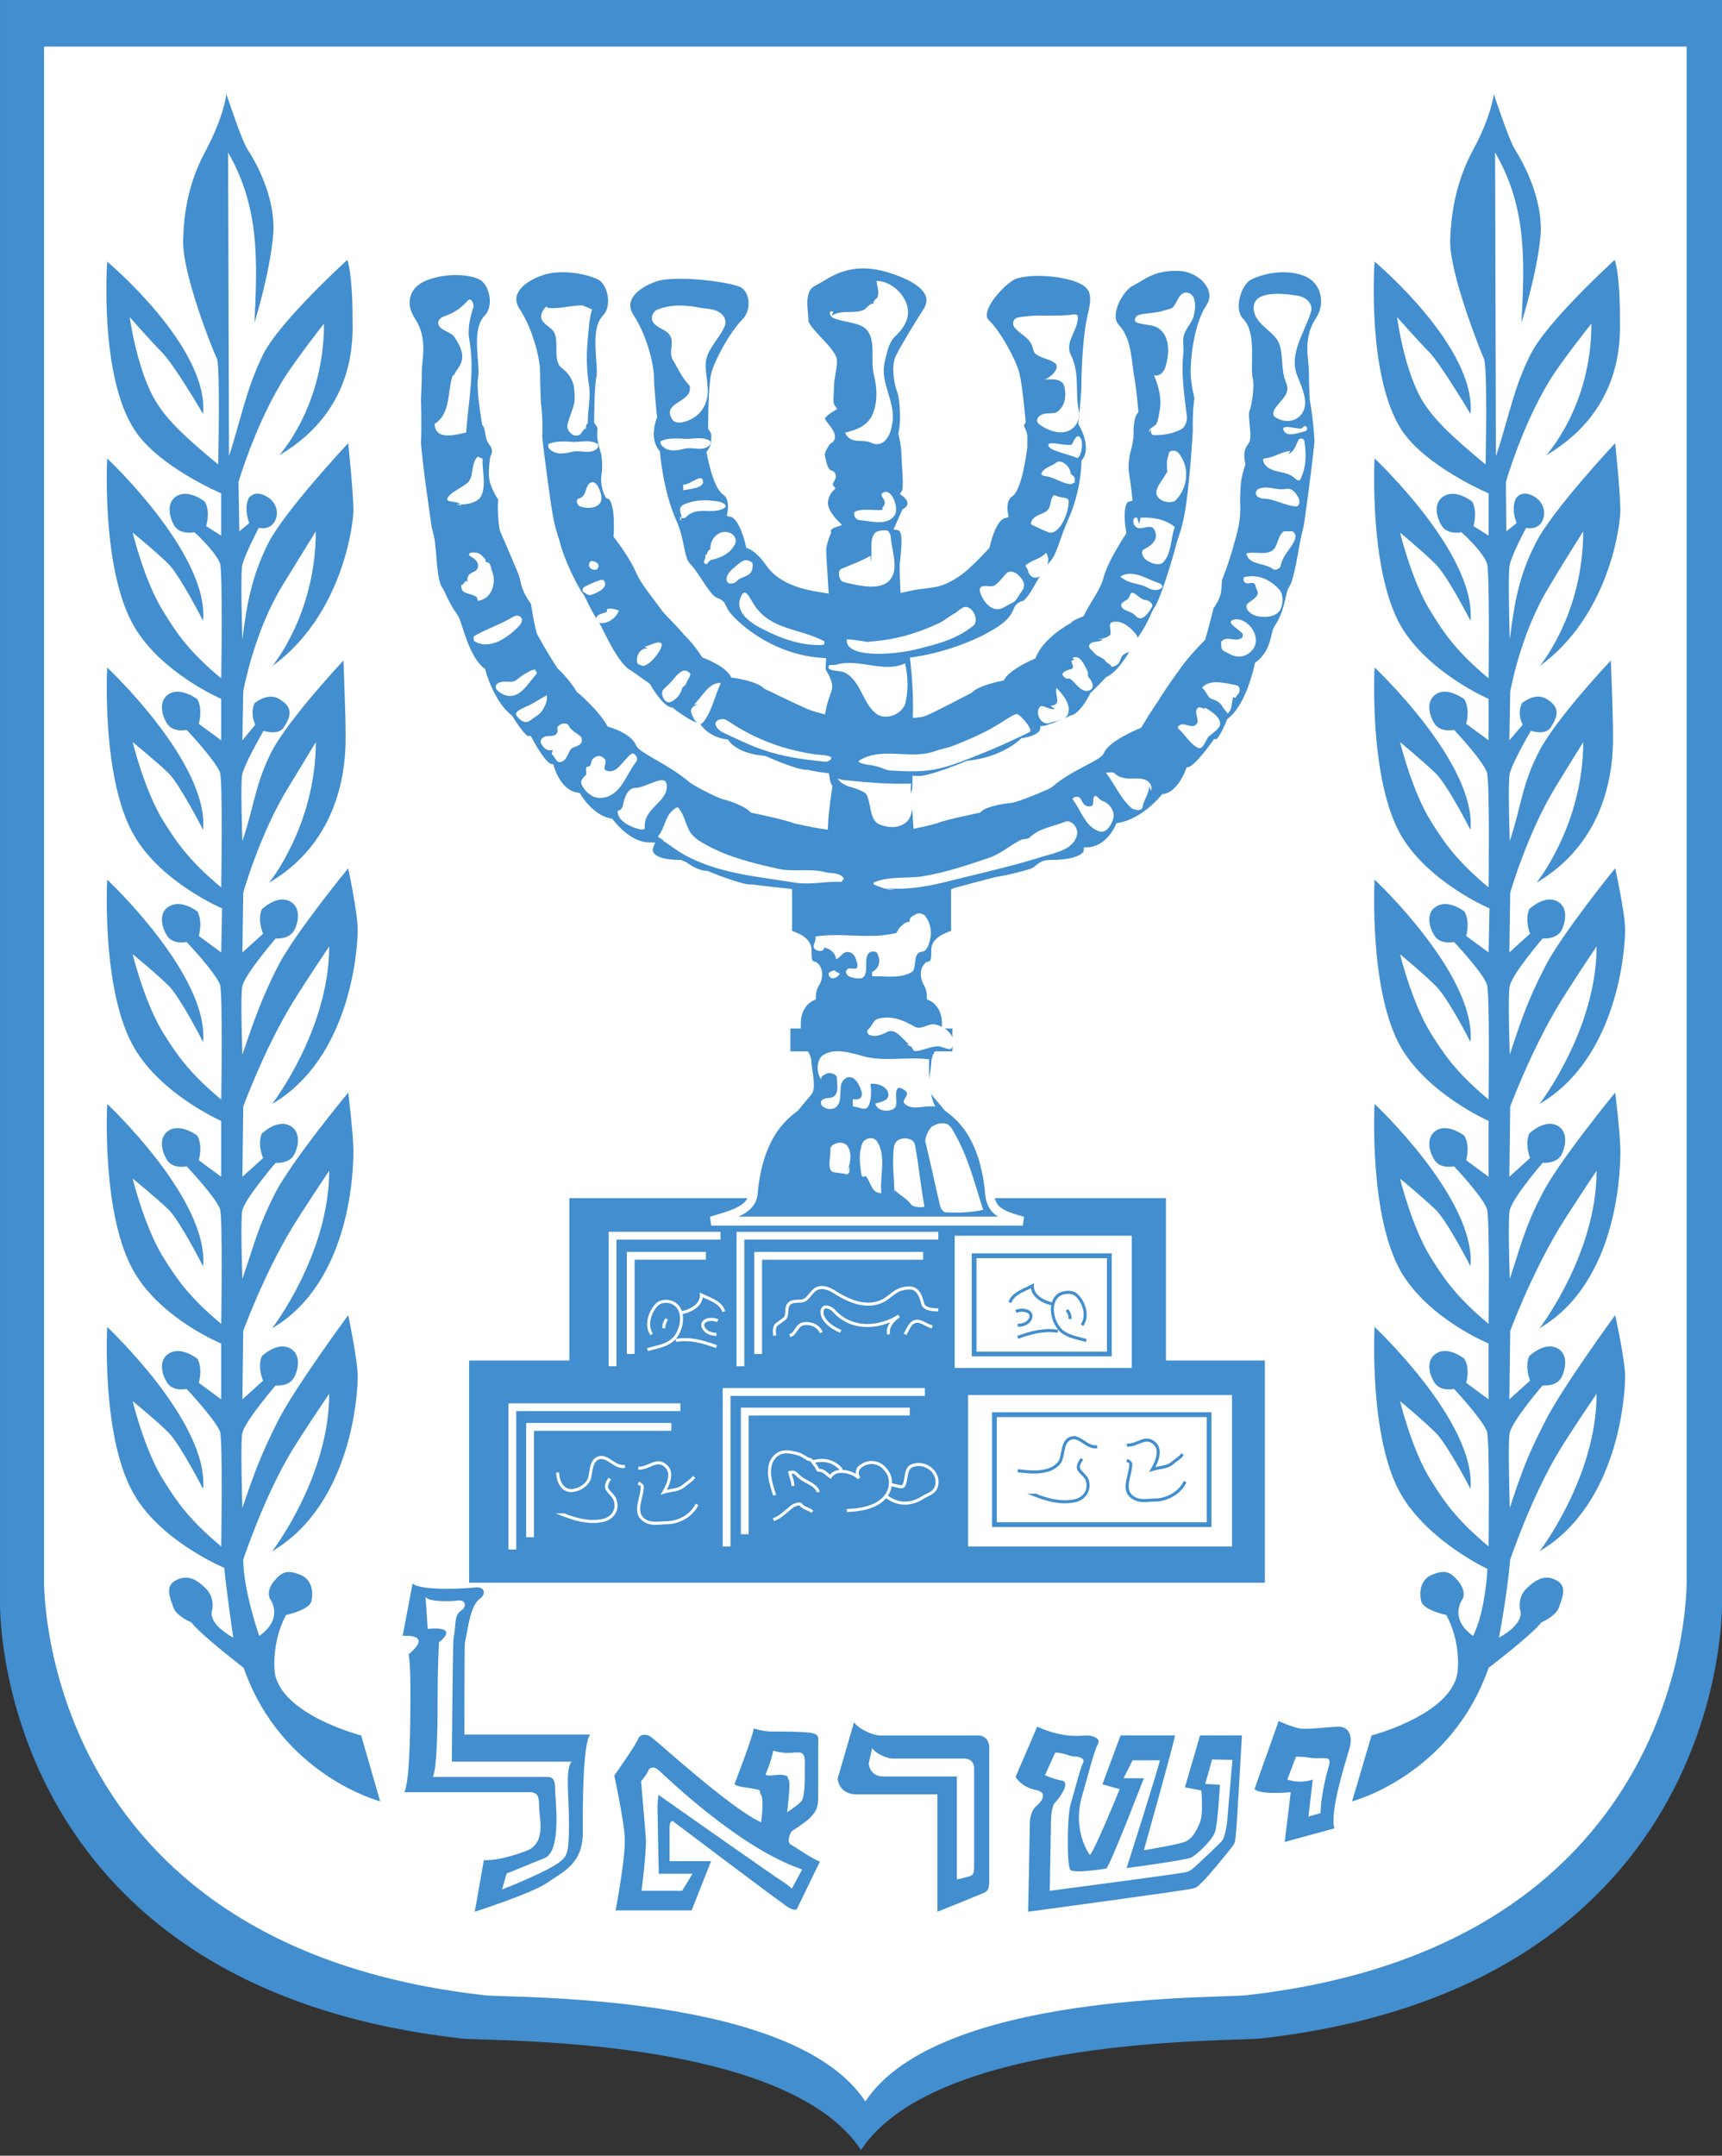 <?xml version="1.0" encoding="UTF-8" standalone="no"?>
<!-- Creator: CorelDRAW -->

<svg
   xmlns:dc="http://purl.org/dc/elements/1.1/"
   xmlns:cc="http://creativecommons.org/ns#"
   xmlns:rdf="http://www.w3.org/1999/02/22-rdf-syntax-ns#"
   xmlns:svg="http://www.w3.org/2000/svg"
   xmlns="http://www.w3.org/2000/svg"
   xmlns:sodipodi="http://sodipodi.sourceforge.net/DTD/sodipodi-0.dtd"
   xmlns:inkscape="http://www.inkscape.org/namespaces/inkscape"
   xml:space="preserve"
   width="51.94"
   height="65"
   shape-rendering="geometricPrecision"
   text-rendering="geometricPrecision"
   image-rendering="optimizeQuality"
   clip-rule="evenodd"
   viewBox="0 0 1465862.1 1834444.4"
   id="svg2"
   sodipodi:version="0.32"
   inkscape:version="0.48.4 r9939"
   sodipodi:docname="Emblem_of_Israel_alternative.svg"
   inkscape:output_extension="org.inkscape.output.svg.inkscape"
   version="1.1"
   style="fill-rule:evenodd"><rect x="0" y="0" width="1465862.1" height="1834444.4" fill="#333333" stroke="none"/><defs
     id="defs51"><inkscape:perspective
       sodipodi:type="inkscape:persp3d"
       inkscape:vp_x="0 : 256.88977 : 1"
       inkscape:vp_y="0 : 1000 : 0"
       inkscape:vp_z="418.11023 : 256.88977 : 1"
       inkscape:persp3d-origin="209.05511 : 171.25985 : 1"
       id="perspective38" /><inkscape:perspective
       id="perspective2852"
       inkscape:persp3d-origin="0.5 : 0.33333333 : 1"
       inkscape:vp_z="1 : 0.5 : 1"
       inkscape:vp_y="0 : 1000 : 0"
       inkscape:vp_x="0 : 0.5 : 1"
       sodipodi:type="inkscape:persp3d" /></defs><sodipodi:namedview
     inkscape:window-height="968"
     inkscape:window-width="1280"
     inkscape:pageshadow="2"
     inkscape:pageopacity="0.0"
     guidetolerance="10.0"
     gridtolerance="10.0"
     objecttolerance="10.0"
     borderopacity="1.0"
     bordercolor="#666666"
     pagecolor="#ffffff"
     id="base"
     inkscape:zoom="8"
     inkscape:cx="27.961963"
     inkscape:cy="36.720506"
     inkscape:window-x="2025"
     inkscape:window-y="55"
     inkscape:current-layer="svg2"
     showgrid="false"
     inkscape:window-maximized="0"
     fit-margin-top="0"
     fit-margin-left="0"
     fit-margin-right="0"
     fit-margin-bottom="0" /><g
     id="Layer_x0020_1"
     transform="matrix(1,0,0,1.01,-258731.25,-12524756)"><path
       d="m 1724623,12396545 0,1354201 c 0,0 7715.2,322989 -393106.1,367551 -24247.2,2578 -275540.8,-2578 -339834.49,93914 -64293.71,-96492 -315587.32,-91336 -339834.5,-93914 -400821.3,-44562 -393106.06,-367551 -393106.06,-367551 l 0,-1354201 1465883.75,0 z"
       id="path8"
       style="fill:#428ece;fill-opacity:1;stroke:none"
       inkscape:connector-curvature="0" /><path
       d="m 1694502.3,12440003 0,1291586 c 0,0 7347.7,307889 -375103.8,350243 -22778.1,2578 -262683.3,-2578 -324036.41,89493 -60986.81,-92071 -300891.99,-86915 -324037.73,-89493 -382085.21,-42354 -375103.82,-350243 -375103.82,-350243 l 0,-1291586 1398277.86,0 z"
       id="path10"
       style="fill:#ffffff;stroke:none"
       inkscape:connector-curvature="0" /><polygon
       points="3457000,10431300 8395640,10431300 8395640,9263120 7747900,9263120 7747900,8210910 4113230,8210910 4113230,9263120 3457000,9263120 "
       id="polygon12"
       style="fill:#428ece;fill-opacity:1;stroke:#428ece;stroke-width:272040.406;stroke-opacity:1"
       transform="matrix(0.13,0,0,0.13,226345.61,12360499)" /><polygon
       points="7660220,9175440 7660220,8318390 6500520,8318390 6500520,9175440 "
       id="polygon14"
       style="fill:#ffffff"
       transform="matrix(0.13,0,0,0.13,226345.61,12360499)" /><polygon
       points="8316440,10332300 8316440,9350810 6588200,9350810 6588200,10332300 "
       id="polygon16"
       style="fill:#ffffff"
       transform="matrix(0.13,0,0,0.13,226345.61,12360499)" /><path
       d="m 1072143,13152515 0,35481 c 0,0 -16899.5,3683 -16899.5,12890 0,8838 0,12522 -6246.2,13994 0,0 -5143.5,3684 -1101.4,12891 0,0 3673.2,5156 3673.2,12521 0,0 12858.7,5156 12858.7,23203 l 8818,0 0,26886 -16533.2,0 c 0,0 -1469.1,2578 -1469.1,6260 0,4050 -3674.4,19151 -1102.7,23202 2571.8,3682 7715.3,8838 10287,12522 2571.8,4050 31596.1,15837 36739.6,74395 1469.1,13994 9184.3,17677 28288,22833 l -265253.81,0 c 16531.93,-5156 34166.59,-8839 35635.61,-22833 5143.49,-58558 34535.46,-70345 36739.63,-74395 2571.75,-3684 7715.25,-8840 10287,-12522 2571.75,-4051 -1102.74,-19152 -1102.74,-23202 0,-3682 -1469.01,-6260 -1469.01,-6260 l -16533.23,0 0,-26886 8817.98,0 c 0,-18047 12858.75,-23203 12858.75,-23203 0,-7365 4040.76,-12521 4040.76,-12521 3674.48,-9207 -1469.02,-12891 -1469.02,-12891 -6246.23,-1472 -6246.23,-5156 -6246.23,-13994 0,-9207 -16531.93,-12890 -16531.93,-12890 l 0,-34799 c -17933.4,-1806 -30860.98,-3503 -30860.98,-3503 -7715.24,1105 -38208.65,-11417 -38208.65,-11417 -8816.68,0 -19103.67,-7734 -19103.67,-7734 l -3306.91,-1474 c -32329.99,0 -26818.92,-14731 -26818.92,-14731 -18369.82,-368 -33065.15,-20256 -33065.15,-20256 -17267.09,-3315 -27921.66,-21728 -27921.66,-21728 -17267.08,-2578 -23145.73,-24308 -23145.73,-24308 -6980.09,-1473 -18369.82,-23201 -18369.82,-23201 -5143.5,735 -16531.93,-18415 -16531.93,-18415 -16533.23,-12890 -23513.31,-39775 -23513.31,-39775 -14695.34,-11417 -19838.84,-40880 -23145.74,-45300 -8449.1,-11785 -11020.85,-20256 -13225.02,-23570 -5878.66,-7734 -5143.5,-34620 -7715.25,-44931 -2571.75,-9576 -1837.89,-7367 -5143.5,-30568 -4042.06,-26886 -5878.65,-47877 -5878.65,-47877 735.16,-18046 0,-37198 0,-37198 0,0 735.16,-13258 735.16,-23570 0,-10312 5143.49,-26886 -5143.5,-42354 -10286.99,-15100 -5143.5,-32040 12858.74,-38301 17267.09,-6261 37105.92,-5156 47025.33,0 10287,5155 15430.49,26148 5143.5,36460 -10286.99,10312 -2204.17,39408 -4408.34,49719 -1837.89,9208 3305.61,37933 3305.61,37933 3674.48,5156 1837.89,11418 5143.49,15468 6246.23,7366 1837.89,13996 1837.89,13996 0,0 -1837.89,10312 -735.15,17678 1469.01,7734 7715.24,16572 7715.24,16572 -1470.31,11786 1101.44,25781 1101.44,25781 0,0 9553.14,21728 15430.49,35724 3674.48,8838 735.16,11416 11022.15,25780 0,0 3674.48,23570 5511.08,26148 0,0 8816.68,15837 16531.92,27254 0,0 10287,9575 16165.65,19519 0,0 17267.08,13994 26083.77,28727 0,0 20206.41,5523 24983.62,17309 1836.6,4788 27186.5,15100 44453.59,29831 2571.74,2210 24247.17,13626 28656.81,13995 0,0 16531.93,4420 23144.44,11049 0,0 30493.4,6261 35636.9,8838 0,0 15144.74,3431 24321.21,4697 509.15,-12039 3600.44,-31581 3600.44,-31581 -920.89,-1293 -1704.1,-4255 -2375.62,-8195 -9827.19,-1188 -14891.46,-2486 -14891.46,-2486 -9919.42,368 -36738.34,-11785 -36738.34,-11785 -25717.48,-2209 -33065.15,-13994 -33065.15,-13994 -17267.08,-2578 -24248.47,-13996 -24248.47,-13996 -7347.67,-1104 -22410.58,-12890 -22410.58,-12890 -9551.84,-1104 -20573.99,-20993 -20573.99,-20993 -2571.75,-1841 -14695.33,-10311 -14695.33,-10311 -13226.33,-6261 -26083.77,-38302 -29390.67,-42722 -8082.83,-11785 -10654.58,-20256 -13226.33,-23570 -5878.65,-7734 -16531.92,-30936 -19103.67,-40880 -2571.75,-9944 -5511.08,-13996 -8817.98,-37197 -4040.76,-26886 -7347.67,-55611 -7347.67,-55611 735.16,-18047 -1101.43,-28359 -1101.43,-28359 0,0 -735.16,-16941 -735.16,-27253 0,-10312 -6246.23,-34620 -16533.23,-50088 -10286.99,-15100 2571.75,-27990 20573.99,-34250 17267.08,-6262 40780.4,-1473 51067.39,3683 9919.42,5155 15062.92,26148 4775.92,36460 -9919.41,10312 -2204.17,39408 -4408.34,49719 -1836.59,9208 -1836.59,36461 -1836.59,36461 4040.76,5156 2571.75,6628 2571.75,11784 0,5156 3305.6,15100 3305.6,15100 0,0 1837.9,10312 367.58,18046 -1469.01,9208 2571.75,16574 2571.75,16574 10287,2578 7715.25,34619 7715.25,34619 0,0 13226.32,16572 19103.67,30568 4042.06,8838 12124.89,18046 22411.88,32040 0,0 15429.19,15837 17267.09,18415 0,0 7715.24,6997 15430.49,18783 0,0 19103.67,6998 24614.75,16573 0,0 20573.99,2578 27554.08,9575 0,0 25349.9,12153 33799.01,15837 3002.97,1505 8386.75,3264 13004.21,4465 1826.2,-9236 5365.6,-15964 5365.6,-18461 0,-3682 -2571.75,-8838 -5143.49,-12889 -567.61,-950 -572.8,-3785 -293.55,-7842 -39829.63,-2771 -67448.65,-25454 -77225.19,-35616 -10286.99,-10312 -5143.5,-12522 -12858.74,-15100 -7715.25,-2578 -16531.93,-21730 -24247.17,-29464 -6981.39,-6997 -5143.5,-21728 -12858.75,-38300 -11389.73,-25412 -13961.47,-57823 -13961.47,-57823 -10287,-12522 -2571.75,-30568 -2571.75,-30568 0,0 -2571.75,-23201 -2571.75,-33145 0,-10312 -6244.93,-34620 -16531.93,-50088 -10286.99,-15100 2571.75,-27990 20573.99,-34250 17267.08,-6262 65027.57,0 74946.99,4788 10286.99,5156 12858.74,23202 2571.75,33514 -9919.42,9944 -22778.16,33146 -25349.91,43458 -2571.75,10312 -2571.75,44563 -2571.75,44563 3674.48,5156 2571.75,6628 2571.75,11784 0,4788 -3673.19,9944 -3673.19,9944 0,0 4775.92,26886 12491.17,32042 7715.24,5156 5143.5,18046 5143.5,18046 10285.69,2578 15429.19,26885 15429.19,26885 0,0 7715.24,2578 16533.22,15100 10287,15099 30493.41,19519 45923.9,21728 l 388.36,64 c -929.99,-15341 -1858.67,-26775 -1858.67,-31736 0,-6629 4042.06,-15468 4042.06,-15468 -1470.32,-5156 6244.93,-7734 6244.93,-7734 0,0 -8816.68,-8839 -8816.68,-16573 0,-7734 5143.5,-12890 5143.5,-12890 -4042.07,-5156 5143.49,-10312 0,-11418 -5143.5,-1472 -6613.81,-10312 -7715.25,-15468 -1102.73,-5156 6244.93,-13994 6244.93,-13994 0,0 4042.06,0 1470.32,-5156 -2571.75,-5156 -7715.25,-8840 -7715.25,-12890 0,-3684 8816.68,-8839 8816.68,-8839 -2571.75,-3683 -1101.43,-10312 -1101.43,-17678 0,-7734 2571.74,-14364 2571.74,-21729 0,-7734 -24248.47,-25781 -24248.47,-33515 0,-7734 -5143.49,-26884 7715.25,-33146 12491.16,-6260 30493.4,-23201 68702.01,-10311 38208.7,12889 33065.2,28357 28289.3,35723 -5143.5,7734 -19472.6,30937 -23145.8,38671 -3674.4,7365 -1102.7,21729 1469.1,27990 2204.1,6261 3674.4,25412 1102.7,35724 0,0 2571.7,10312 2571.7,18046 0,7734 2571.8,27990 0,32041 0,0 5143.5,3683 5143.5,8839 0,5156 -5143.5,7734 -5143.5,7734 l -5143.5,11417 c 0,0 5143.5,1105 5143.5,11417 0,10311 -1470.3,20623 -1470.3,20623 0,0 -239,8167 463.7,19660 4003.1,-848 7464.6,-1587 9823.3,-1982 15430.5,-2209 20574,-1104 35636.9,-11416 6980.1,-4419 23145.8,-21729 23145.8,-21729 0,0 5143.5,-24307 15430.4,-26885 0,0 -2571.7,-12891 5143.5,-17678 7347.7,-5156 11388.5,-38671 11388.5,-38671 0,0 0,-3682 0,-8838 0,-5156 -5143.5,-7734 -1469,-12890 0,0 -2571.8,-29095 -5143.5,-39407 -2571.8,-10312 -15062.9,-33514 -25349.9,-43458 -10287,-10312 12858.7,-34620 22778.1,-39775 10287,-5156 37841.1,-4789 55108.2,1473 17634.6,6260 16899.5,16572 12491.1,34250 -3673.1,16574 -4775.9,44932 -4775.9,55244 0,9944 -2571.7,33145 -2571.7,33145 0,0 12491.1,20256 2571.7,33146 0,0 0,24677 -11756,50089 -7347.7,16572 -9551.8,29831 -16533.2,36828 -7715.3,7734 -16531.9,30936 -24247.2,33514 -7715.2,2210 -2571.7,4788 -12491.2,15100 -9738.8,9763 -42200,26460 -80547.6,32272 1537.8,13923 2417.1,28678 2134,43468 2018.4,-181 3994,-593 6038.4,-1346 5143.5,-1842 37841.1,-18782 37841.1,-18782 6980.1,-6998 27186.5,-10681 27186.5,-10681 5877.3,-9575 26451.3,-18046 26451.3,-18046 7347.7,-17678 30493.4,-29831 30493.4,-29831 1837.9,-2578 10654.6,-5893 10654.6,-5893 7347.7,-13995 13593.9,-20992 16165.6,-30569 3673.2,-14362 19103.7,-37196 19103.7,-37196 0,0 -5143.5,-26885 5143.5,-29463 0,0 -1102.7,-9944 -2571.7,-19152 -1469,-7734 735.1,-18046 735.1,-18046 0,0 2939.4,-9944 2939.4,-15100 0,-5156 0,-15468 4040.7,-20623 0,0 -1469,-18414 -3306.9,-27622 -2204.2,-10311 -1836.6,-31673 -12123.6,-41985 -10287,-10312 2571.8,-33883 12858.8,-39039 10287,-5155 19103.6,-13994 41881.8,-12889 19105,1104 36004.5,19151 25717.5,34619 -10287,15468 -12858.8,43458 -12858.8,53770 0,10312 3306.9,22466 3306.9,22466 0,0 -1836.5,9943 -1469,27990 0,0 -1837.9,33881 -5511,60767 -3306.9,23201 -6613.9,27253 -9185.6,37197 -2571.7,9944 -13225,46036 -19103.7,53402 -2204.1,3314 -4775.9,12153 -13226.3,23938 -3306.9,4420 -14695.3,28727 -28289.2,34988 0,0 -9919.4,10311 -12491.2,12522 0,0 -9184.3,18782 -18736.1,20256 0,0 -16533.2,7733 -23513.3,8838 0,0 -735.2,7734 -18002.2,10312 0,0 -15430.5,15837 -47025.4,19151 0,0 -31962.4,13259 -42249.4,12890 l -1263.8,-59 c -50.6,5916 -466.3,10517 -1675.5,12212 0,0 1644.3,12949 2304.2,23976 7374.9,-1527 15330.4,-3720 15330.4,-3720 5143.5,-2577 36004.5,-8838 36004.5,-8838 6245,-6629 27920.4,-8471 27920.4,-8471 4409.6,-369 30127.1,-10680 32697.6,-12522 16900.8,-14731 41147.9,-22465 43352.1,-27621 4409.6,-11417 32330,-22466 32330,-22466 8818,-14731 13593.9,-20993 13593.9,-20993 5511.1,-9575 18369.8,-26884 18369.8,-26884 7715.3,-11417 21675.4,-25044 21675.4,-25044 2571.8,-8102 6980.1,-26149 6980.1,-26149 10287,-13994 4409.7,-18046 8450.4,-26884 5878.7,-13996 11389.8,-35724 11389.8,-35724 0,0 3673.1,-12890 2571.7,-24307 0,0 0,-12890 1101.4,-20624 1470.4,-7366 3306.9,-12522 3306.9,-12522 0,0 -3306.9,-11786 3307,-19152 3305.6,-4050 -2571.8,-23202 1101.4,-28357 0,0 4040.8,-15836 1836.6,-25044 -2204.2,-10311 3306.9,-36829 -6980.1,-47141 -10287,-10312 -2571.8,-33883 7715.2,-39038 10287,-5156 29758.3,-9945 47392.9,-3683 17634.7,6260 22778.2,26884 12491.2,41984 -10287,15468 -5143.5,32042 -5143.5,42354 0,10312 735.2,23570 735.2,23570 0,0 3306.9,18046 4040.7,35724 0,0 -2204.1,21361 -5877.3,47877 -3306.9,23203 -2571.8,21362 -5143.5,30937 -2571.8,10312 -5878.7,38302 -11389.7,46036 -2204.2,2578 -2938.1,19519 -12123.6,32409 -3306.9,4788 -1836.6,19888 -16532,31305 0,0 -6981.3,34619 -23880.9,47509 0,0 -7347.6,19150 -12491.1,18415 0,0 -15430.5,21728 -22410.6,23201 0,0 -7347.7,20624 -21675.4,22834 0,0 -16165.7,20256 -38208.7,24308 0,0 -8450.4,19887 -26820.2,20624 0,0 -733.8,10679 -31962.4,10679 -9551.8,0 -8450.4,5156 -17267.1,7734 -8818,2578 -19105,5157 -26818.9,6262 -5741,1096 -24088.7,6268 -36739.7,9450 z"
       id="path18"
       style="fill:#428ece;fill-opacity:1;stroke:#ffffff;stroke-width:7580.898"
       inkscape:connector-curvature="0" /><g
       id="_24599736"
       style="fill:#428ece;fill-opacity:1"
       transform="matrix(0.13,0,0,0.13,226345.61,12360499)"><path
         id="_46086368"
         d="m 1742910,1297940 c 206750,357630 191540,699420 172540,1103140 0,0 96170,-302660 121630,-557230 25450,-257390 -127290,-506310 -166890,-565710 -39600,-59390 -138600,-359220 -138600,-359220 0,0 -14140,141430 -135770,367710 -124450,226280 -144250,438420 -147080,579850 -8490,217800 203650,738250 220620,766540 22630,48080 8490,687330 8490,687330 -226280,-186680 -328110,-282850 -401650,-398820 -127290,-195170 -178200,-557220 -178200,-557220 0,0 132940,149910 212140,229110 79200,79200 268710,398820 268710,398820 39600,-432770 -627940,-987160 -627940,-987160 0,0 -53740,735420 178200,1088990 155570,240430 568540,412970 568540,412970 l 0,274370 -99000,-62230 c 0,0 31120,-90520 -8480,-158400 0,0 -99000,-79200 -178200,-39600 -76370,39600 -56570,138600 -19800,198000 39600,59400 130110,39600 130110,39600 0,0 132940,118800 166880,200820 19800,48090 8490,746740 8490,746740 -226280,-186680 -299830,-308310 -373370,-424280 -127280,-195170 -206480,-520450 -206480,-520450 0,0 158400,127280 237600,206480 76370,79200 223450,364880 223450,364880 39600,-432770 -627940,-1052220 -627940,-1052220 0,0 -39590,726940 178200,1091820 178200,299830 568540,466710 568540,466710 l 0,268710 -147080,-107480 c 0,0 28280,-87690 -8490,-158400 0,0 -99000,-76370 -178200,-39600 -79200,39600 -59400,138600 -19800,198000 39600,59400 127290,39600 127290,39600 0,0 183850,192340 217790,274370 19800,48080 8490,746730 8490,746730 -226280,-186680 -299830,-308310 -373370,-421450 -127280,-198000 -206480,-520450 -206480,-520450 0,0 158400,127280 237600,203650 76370,79200 223450,364880 223450,364880 39600,-432760 -627940,-1052210 -627940,-1052210 0,0 -39590,726930 178200,1091810 178200,302660 574200,469540 574200,469540 l -5660,285680 -147080,-107480 c 0,0 28280,-87680 -8490,-158400 0,0 -99000,-76370 -178200,-36770 -79200,36770 -59400,135770 -19800,195170 39600,59400 127290,39600 127290,39600 0,0 183850,192340 217790,274370 19800,48080 8490,746730 8490,746730 -226280,-186680 -299830,-308310 -373370,-421450 -127280,-198000 -206480,-520450 -206480,-520450 0,0 158400,127280 237600,206480 76370,76370 223450,362060 223450,362060 39600,-432770 -627940,-1052220 -627940,-1052220 0,0 -39590,726930 178200,1091820 178200,302650 568540,472360 568540,472360 l 0,362060 -147080,-107490 c 0,0 28280,-87680 -8490,-158400 0,0 -99000,-76370 -178200,-39600 -79200,39600 -59400,138600 -19800,198000 39600,59400 127290,39600 127290,39600 0,0 183850,192340 217790,274370 19800,48090 8490,746740 8490,746740 -226280,-186690 -299830,-308320 -373370,-421460 -127280,-198000 -206480,-520450 -206480,-520450 0,0 158400,127290 237600,203660 76370,79190 223450,364880 223450,364880 39600,-432770 -627940,-1052220 -627940,-1052220 0,0 -39590,726940 178200,1091820 178200,302650 568540,461050 568540,461050 l 0,362050 -147080,-107480 c 0,0 28280,-87690 -8490,-155570 0,0 -99000,-79200 -178200,-39600 -79200,39600 -59400,135770 -19800,195170 39600,59400 127290,39600 127290,39600 0,0 183850,195170 217790,274370 19800,50910 8490,746730 8490,746730 -226280,-186680 -299830,-308310 -373370,-421450 -127280,-195170 -206480,-520450 -206480,-520450 0,0 158400,127280 237600,206480 76370,79200 223450,362060 223450,362060 39600,-429940 -627940,-1049390 -627940,-1049390 0,0 -39590,726930 178200,1088980 178200,302660 588340,472370 588340,472370 19800,195170 59400,452570 59400,452570 -178200,-99000 -138600,-178200 -138600,-178200 0,0 19800,-79200 -39600,-138600 -56570,-56570 -115970,-96170 -195170,-56570 -79200,39600 -39600,115970 -19800,175370 19800,59400 118800,99000 118800,99000 59400,79200 342250,294170 342250,294170 246090,698650 893820,865530 893820,865530 l -124450,-427110 c 0,0 -523280,-132940 -565710,-407310 0,0 -25460,-189510 73540,-373370 0,0 152740,-31110 166890,-90510 11310,-59400 5650,-141430 -79200,-172540 -82030,-31110 -115970,-16970 -169720,48080 -50910,65060 -22620,110320 -22620,110320 0,0 96170,124450 -70720,240420 0,0 -104650,-296990 -104650,-494990 0,0 135770,-407310 319620,-707140 76370,-124450 243260,-367710 243260,-367710 0,540250 -373370,1021110 -373370,1021110 520450,-305490 560050,-1021110 560050,-1131420 0,-107490 -62230,-398830 -62230,-398830 0,0 -356390,478030 -463880,693000 -107480,212140 -149910,325280 -229110,557220 0,0 -14140,-438420 0,-489340 25460,-84850 217800,-305480 217800,-305480 0,0 87680,11310 121620,-53740 33950,-62230 42430,-161230 -39600,-192340 -82020,-31120 -172540,56570 -172540,56570 -31110,73540 8490,158400 8490,158400 l -135770,121620 5660,-444080 c 0,0 135770,-367710 319620,-667530 76370,-124460 243260,-370540 243260,-370540 0,540250 -373370,1021100 -373370,1021100 520450,-302650 531760,-1040900 531760,-1148390 0,-107480 -33940,-379020 -33940,-379020 0,0 -376190,449740 -483680,661880 -107480,212140 -130110,316790 -209310,545910 0,0 -14140,-396000 0,-446910 25460,-84860 217800,-305490 217800,-305490 0,0 87680,8490 121620,-53740 33950,-62230 42430,-161230 -39600,-192340 -82020,-31110 -172540,56570 -172540,56570 -31110,73540 8490,158400 8490,158400 l -135770,121630 5660,-455400 c 0,0 135770,-367710 319620,-667540 76370,-124450 243260,-370530 243260,-370530 0,540250 -373370,1021100 -373370,1021100 520450,-302650 560050,-1021100 560050,-1128590 0,-107480 -62230,-398820 -62230,-398820 0,0 -356390,429930 -463880,642080 -107480,212140 -149910,336590 -229110,565700 0,0 -14140,-395990 0,-446910 25460,-84850 217800,-305480 217800,-305480 0,0 87680,8490 121620,-53740 33950,-62230 42430,-161230 -39600,-192340 -82020,-31120 -172540,56570 -172540,56570 -31110,73540 8490,158400 8490,158400 l -135770,121620 5660,-387510 c 0,0 107480,-379020 291340,-676020 76370,-124450 183850,-299820 183850,-299820 0,537420 -305480,910790 -305480,910790 520450,-302660 500650,-862710 500650,-970190 0,-110320 -14140,-469540 -14140,-469540 0,0 -362060,381850 -472370,593990 -107480,212140 -110310,345090 -189510,577030 0,0 -14140,-387510 0,-438430 25460,-84850 138600,-277200 138600,-277200 0,0 96170,33950 132940,-22620 48080,-73550 62230,-130120 -31120,-183860 -76370,-45260 -161220,28290 -161220,28290 -31120,73540 5660,138600 5660,138600 l -84860,101820 5660,-316790 c 0,0 67880,-379030 251740,-678850 76370,-124460 223450,-359230 223450,-359230 0,540250 -285680,874020 -285680,874020 452570,-325280 531760,-905130 531760,-1012620 0,-107480 -33940,-432770 -33940,-432770 0,0 -412970,435600 -523280,647740 -107480,212140 -141430,396000 -169710,625110 0,0 -14140,-435600 0,-486510 25460,-84860 107480,-237600 107480,-237600 0,0 70720,19800 104660,-42430 33940,-62220 2830,-132940 -59400,-164050 -79200,-42430 -113140,16970 -113140,16970 -31120,73540 5660,158400 5660,158400 l -65060,53740 -5660,-319630 c 0,0 104660,-356390 288510,-656220 76370,-124450 271540,-370540 271540,-370540 0,540260 -294170,854220 -294170,854220 520460,-302650 480860,-786330 480860,-893820 0,-288510 -33950,-373360 -33950,-373360 0,0 -444080,398820 -551560,613790 -107490,212140 -147090,427110 -223460,659050 -1880,-656220 -3760,-1312440 -5650,-1968670 z"
         style="fill:#428ece;fill-opacity:1"
         inkscape:connector-curvature="0" /><path
         id="_24599776"
         d="m 2189820,11452400 c 0,0 226280,166880 282850,178190 59400,8490 70710,0 59400,56580 -8490,59390 -19800,70710 -79200,31110 -56570,-39600 -183850,-118800 -263050,-265880 z"
         style="fill:#428ece;fill-opacity:1"
         inkscape:connector-curvature="0" /></g><g
       id="_24600528"
       style="fill:#428ece;fill-opacity:1"
       transform="matrix(0.13,0,0,0.13,226345.61,12360499)"><path
         id="_24598960"
         d="m 10138080,10417170 c 0,0 -18726,221506 -73550,506310 178200,-99000 138600,-178200 138600,-178200 0,0 -19800,-79200 39600,-138600 59400,-56570 118800,-96170 195170,-56570 79200,39600 39600,115970 19800,175370 -19800,59400 -115970,99000 -115970,99000 -59400,79200 -345080,294170 -345080,294170 -246090,698650 -893820,865530 -893820,865530 l 127280,-427110 c 0,0 520450,-132940 562880,-407310 0,0 28290,-189510 -73540,-373370 0,0 -152740,-31110 -164060,-90510 -14140,-59400 -5650,-141430 76370,-172540 82030,-31110 115970,-16970 169720,48080 50910,65060 25450,110320 25450,110320 0,0 -96170,124450 67890,240420 81816.3,-158176 94215.4,-434396 94215.4,-434396 0,0 -382725.4,-176564 -563755.4,-479224 -214970,-362050 -175370,-1088980 -175370,-1088980 0,0 667540,619450 627940,1049390 0,0 -147080,-282860 -226280,-362060 -79200,-79200 -234770,-206480 -234770,-206480 0,0 79200,325280 206480,520450 73540,113140 147090,234770 373370,421450 0,0 8480,-695820 -11310,-746730 -31120,-79200 -214970,-274370 -214970,-274370 0,0 -87690,19800 -127290,-39600 -39600,-59400 -59400,-155570 19800,-195170 76370,-39600 175370,39600 175370,39600 39600,67880 11310,155570 11310,155570 l 147090,107480 0,-362050 c 0,0 -390340,-158400 -571370,-461050 -214970,-364880 -175370,-1091820 -175370,-1091820 0,0 667540,619450 627940,1052220 0,0 -147080,-285690 -226280,-364880 -79200,-76370 -234770,-203660 -234770,-203660 0,0 79200,322450 206480,520450 73540,113140 147090,234770 373370,421460 0,0 8480,-698650 -11310,-746740 -31120,-82030 -214970,-274370 -214970,-274370 0,0 -87690,19800 -127290,-39600 -39600,-59400 -59400,-158400 19800,-198000 76370,-36770 175370,39600 175370,39600 39600,70720 11310,158400 11310,158400 l 147090,107490 0,-362060 c 0,0 -390340,-169710 -571370,-472360 -214970,-364890 -175370,-1091820 -175370,-1091820 0,0 667540,619450 627940,1052220 0,0 -147080,-285690 -226280,-362060 -79200,-79200 -234770,-206480 -234770,-206480 0,0 79200,322450 206480,520450 73540,113140 147090,234770 373370,421450 0,0 8480,-698650 -11310,-746730 -31120,-82030 -214970,-274370 -214970,-274370 0,0 -87690,19800 -127290,-39600 -39600,-59400 -59400,-158400 19800,-195170 76370,-39600 175370,36770 175370,36770 39600,70720 11310,158400 11310,158400 l 147090,107480 5660,-285680 c 0,0 -396000,-166880 -577030,-469540 -214970,-364880 -175370,-1091810 -175370,-1091810 0,0 667540,619450 627940,1052210 0,0 -147080,-285680 -226280,-364880 -79200,-76370 -234770,-203650 -234770,-203650 0,0 79200,322450 206480,520450 73540,113140 147090,234770 373370,421450 0,0 8480,-698650 -11310,-746730 -31120,-82030 -214970,-274370 -214970,-274370 0,0 -87690,19800 -127290,-39600 -39600,-59400 -59400,-158400 19800,-198000 76370,-36770 175370,39600 175370,39600 39600,70710 11310,158400 11310,158400 l 147090,107480 0,-268710 c 0,0 -390340,-166880 -571370,-466710 -214970,-364880 -175370,-1091820 -175370,-1091820 0,0 667540,619450 627940,1052220 0,0 -147080,-285680 -226280,-364880 -79200,-79200 -234770,-206480 -234770,-206480 0,0 79200,325280 206480,520450 73540,115970 147090,237600 373370,424280 0,0 8480,-698650 -11310,-746740 -31120,-82020 -166890,-200820 -166890,-200820 0,0 -87680,19800 -127280,-39600 -39600,-59400 -59400,-158400 19800,-198000 79200,-39600 178190,39600 178190,39600 36780,67880 8490,158400 8490,158400 l 99000,62230 0,-274370 c 0,0 -412970,-172540 -571370,-412970 -229110,-353570 -175370,-1088990 -175370,-1088990 0,0 667540,554390 627940,987160 0,0 -192340,-319620 -268710,-398820 -79200,-79200 -212140,-229110 -212140,-229110 0,0 48080,362050 175370,557220 76370,115970 178200,212140 404480,398820 0,0 14140,-639250 -11310,-687330 -14150,-28290 -226290,-548740 -220630,-766540 5660,-141430 25460,-353570 147080,-579850 124460,-226280 138600,-367710 138600,-367710 0,0 99000,299830 138600,359220 36770,59400 189510,308320 166880,565710 -25450,254570 -124450,557230 -124450,557230 21320,-402830 35830,-747500 -172540,-1103140 l 0,0 c 1890,656230 3770,1312450 5650,1968670 79200,-231940 115970,-446910 226290,-659050 107480,-214970 551560,-613790 551560,-613790 0,0 33950,84850 33950,373360 0,107490 36770,591170 -483680,893820 0,0 296990,-313960 296990,-854220 0,0 -198000,246090 -274370,370540 -183850,299830 -285680,656220 -285680,656220 l 2830,319630 67880,-53740 c 0,0 -39600,-84860 -5650,-158400 0,0 33940,-59400 113140,-16970 62230,31110 90510,101830 59400,164050 -33940,62230 -104660,42430 -104660,42430 0,0 -84850,152740 -107480,237600 -14140,50910 0,486510 0,486510 28280,-229110 59400,-412970 169710,-625110 107490,-212140 520450,-647740 520450,-647740 0,0 33940,325290 33940,432770 0,107490 -76370,687340 -528930,1012620 0,0 285680,-333770 285680,-874020 0,0 -149910,234770 -223450,359230 -186690,299820 -254570,678850 -254570,678850 l -5660,316790 87680,-101820 c 0,0 -39600,-65060 -5650,-138600 0,0 84850,-73550 161220,-28290 90520,53740 76370,110310 28290,183860 -36770,56570 -130110,22620 -130110,22620 0,0 -115970,192350 -138600,277200 -14140,50920 0,438430 0,438430 76370,-231940 79200,-364890 189510,-577030 107480,-212140 472370,-593990 472370,-593990 0,0 14140,359220 14140,469540 0,107480 19800,667530 -500650,970190 0,0 305480,-373370 305480,-910790 0,0 -110310,175370 -186680,299820 -181030,297000 -291340,676020 -291340,676020 l -5660,387510 135770,-121620 c 0,0 -36770,-84860 -5660,-158400 0,0 90520,-87690 172540,-56570 82030,31110 70720,130110 39600,192340 -33940,62230 -124450,53740 -124450,53740 0,0 -192340,220630 -214970,305480 -14140,50920 0,446910 0,446910 76370,-229110 118800,-353560 229110,-565700 107480,-212150 461050,-642080 461050,-642080 0,0 65060,291340 65060,398820 0,107490 -39600,825940 -560050,1128590 0,0 373370,-480850 373370,-1021100 0,0 -166890,246080 -243260,370530 -183850,299830 -322450,667540 -322450,667540 l -5660,455400 135770,-121630 c 0,0 -36770,-84860 -5660,-158400 0,0 90520,-87680 172540,-56570 82030,31110 70720,130110 39600,192340 -33940,62230 -124450,53740 -124450,53740 0,0 -192340,220630 -214970,305490 -14140,50910 0,446910 0,446910 76370,-229120 99000,-333770 209310,-545910 107480,-212140 480850,-661880 480850,-661880 0,0 33940,271540 33940,379020 0,107490 -8480,845740 -528930,1148390 0,0 373370,-480850 373370,-1021100 0,0 -166890,246080 -243260,370540 -183850,299820 -322450,667530 -322450,667530 l -5660,444080 135770,-121620 c 0,0 -36770,-84860 -5660,-158400 0,0 90520,-87690 172540,-56570 82030,31110 70720,130110 39600,192340 -33940,65050 -124450,53740 -124450,53740 0,0 -192340,220630 -214970,305480 -14140,50920 0,489340 0,489340 76370,-231940 118800,-345080 229110,-557220 107480,-214970 461050,-693000 461050,-693000 0,0 65060,291340 65060,398830 0,110310 -39600,825930 -560050,1131420 0,0 373370,-480860 373370,-1021110 0,0 -166890,243260 -243260,367710 -183850,299830 -322450,707140 -322450,707140 z"
         sodipodi:nodetypes="cccccscccccccscccccccscccccsccccccccccccccsccccccccccccccsccccccccccccccsccccccccscccccsscccccccccccccccccccccccsccccccccccccccscccccccsccccccscccccccsccccccscccccccsccccccscccccccsccccccscccc"
         style="fill:#428ece;fill-opacity:1"
         inkscape:connector-curvature="0" /><path
         id="_25242176"
         d="m 9654340,11452400 c 0,0 -226280,166880 -285680,178190 -59400,8490 -67890,0 -59400,56580 11310,59390 19800,70710 79200,31110 59400,-39600 186680,-118800 265880,-265880 z"
         style="fill:#428ece;fill-opacity:1"
         inkscape:connector-curvature="0" /></g><g
       id="_25243192"
       transform="matrix(0.13,0,0,0.13,226345.61,12360499)"><path
         id="_24600336"
         d="m 5841470,11472200 -107490,364880 c 0,0 5660,101830 124460,101830 115970,0 528940,0 528940,0 l 0,760870 c 0,0 299820,-118790 313960,-127280 14150,-11310 25460,-14140 25460,-79200 0,-62230 0,-840080 0,-840080 0,0 14140,-96170 -79200,-96170 -93340,0 -619450,0 -642080,0 -25460,0 -124450,-31110 -164050,-84850 z m 1199300,28280 -141430,325280 c 0,0 33940,65060 132940,84860 96170,19800 16970,93340 0,107480 -19800,14150 -39600,59400 -39600,107490 0,48080 -11310,574190 -11310,574190 0,0 989990,-132940 1060700,-147080 50920,-8490 50920,-19800 79200,-45260 28290,-22630 186690,-214970 200830,-234770 14140,-19800 14140,-25450 19800,-73540 5660,-48080 39600,-642080 39600,-642080 l -274370,0 -99000,336600 107490,19800 c 0,0 14140,147080 -8490,206480 -25460,59400 -50910,104660 -93340,124460 -45260,19800 -274370,56570 -274370,56570 0,0 200830,-707140 203650,-743910 l -356390,0 -118800,316800 113140,31110 c 0,0 -161230,393170 -195170,427110 0,0 -118800,-152740 -50910,-384680 28280,-90510 76370,-288510 104650,-336600 19800,-33940 -36770,-53740 -73540,-53740 -39600,0 -144250,22630 -325280,-56570 z m 1581150,-36770 c 0,0 79200,36770 138600,48090 56570,8480 195170,-11320 254570,-11320 59400,0 99000,50920 67890,149910 -28290,96170 -127290,401660 -96170,509140 l -325290,87690 39600,-322460 c 0,0 -197990,19800 -237590,-19800 l 158390,-441250 z m -3716700,907960 -127290,319630 -497820,0 c 0,0 70710,-364880 59400,-483680 -8490,-115970 -67890,-390340 -67890,-390340 0,0 147090,-206490 155570,-237600 11320,-28280 50920,-39600 90520,-8480 39600,28280 528940,469530 715620,548730 0,0 19800,-147080 0,-175370 -19800,-31110 11310,-31110 -39600,-39600 -48090,-11310 -107480,-11310 -135770,-31110 0,0 115970,-294170 127280,-362050 0,0 59400,19800 115970,19800 59400,0 198000,0 257400,8480 59400,11320 48090,31120 48090,79200 0,48090 0,305480 0,345080 0,73540 -25460,96170 -53750,127290 -28280,28280 -121620,87680 -121620,87680 0,0 -39600,67890 0,87690 36770,19800 135770,90510 186680,107480 l -149910,305480 c 0,0 -8490,19800 -56570,-8480 -50920,-31120 -758050,-560050 -758050,-560050 0,0 -19800,0 -19800,39600 0,39600 0,220620 0,220620 l 271540,0 z m -1954530,-1798950 -65050,339420 c 0,0 206480,-19800 39600,118800 0,0 11310,48090 11310,226290 0,175370 0,588330 -39600,667530 l 834420,0 c 39600,8490 48090,28290 48090,96170 0,70720 50910,237600 -87690,285690 -138600,50910 -214970,59400 -274370,59400 l -59390,333760 c 0,0 373360,-118790 472360,-186680 96170,-67880 234770,-118800 234770,-322450 0,-206490 0,-571370 48090,-639250 l -823110,0 0,-50920 c 0,0 0,-514790 2830,-540250 25460,-124460 36770,-248910 104650,-294170 28290,-19800 33950,-76370 -39590,-67880 -39600,5650 -347920,25450 -407320,-25460 z"
         style="fill:#428ece;fill-opacity:1"
         inkscape:connector-curvature="0" /><path
         id="_25243232"
         d="m 3035550,10657600 14140,209310 c 0,0 214970,-28290 73550,87680 0,0 -8490,175370 -8490,325290 0,149910 0,478020 -31110,545900 l 760870,0 c 31120,8490 39600,25460 39600,82030 0,59400 45260,396000 -67880,444080 -124460,48090 -198000,82030 -248910,99000 l -31120,104660 c 0,0 308310,-118800 384690,-183860 50910,-39600 53740,-84850 53740,-257390 0,-175370 -25460,-330940 16970,-387520 l -783510,0 0,-42420 c 0,0 5660,-735420 11320,-758050 19800,-107490 0,-147090 56570,-183860 25450,-16970 28280,-67880 -33950,-59400 -31110,5660 -192340,11320 -206480,-25450 z m 2466490,1767840 -67880,124450 c 0,0 -22630,-22630 -59400,-45260 -39600,-22620 -814620,-562880 -814620,-562880 0,0 -5660,56580 -5660,87690 0,31110 8480,424280 8480,424280 l 220630,0 -67880,110310 -265890,0 c 0,0 33950,-254560 28290,-345080 -8490,-101830 -31120,-364880 -31120,-364880 0,0 36780,-42430 45260,-65060 8490,-25450 39600,-33940 67890,-8480 65050,59400 540250,511960 941900,644910 z m 458230,-786340 -22630,99000 c 0,0 2830,84860 96170,84860 96170,0 480850,0 480850,0 l 0,667530 c 0,0 82030,-16970 93340,-25460 11320,-5650 19800,-11310 19800,-62220 0,-50920 0,-630770 0,-630770 0,0 5660,-65050 -67880,-65050 -76370,0 -452570,0 -469540,0 -19800,0 -99000,-22630 -130110,-67890 z m 2774800,56570 c 0,0 45250,-2830 87680,5660 39600,5660 48090,2830 87690,2830 42420,0 56570,2830 33940,73540 -19800,67880 -48090,200830 -48090,282850 l -79200,22630 28290,-240420 c 0,0 -76370,31110 -166880,0 l 56570,-147090 z m -3332030,359230 c 0,0 25460,-186690 11320,-209320 -16980,-22620 5650,-22620 -31120,-31110 -39600,-8490 -99000,11310 -121630,-2830 0,0 42430,-101830 50920,-155570 0,0 45260,14140 90510,14140 45260,0 31120,-2820 76370,-2820 48090,0 39600,59390 39600,96170 0,39600 0,39600 0,70710 0,59400 -5650,130110 -22630,149910 -22620,25460 -93340,70720 -93340,70720 z m 1756530,-387510 -67890,147080 c 0,0 36770,19800 115970,36770 53750,14140 -33940,130110 -50910,141430 -14140,11310 -25460,70710 -25460,110310 0,39600 -8480,461050 -8480,461050 0,0 825930,-107480 882500,-118790 39600,-8490 39600,-14150 65060,-33950 22630,-19800 172540,-158400 183850,-175370 11320,-14140 28290,-87680 31120,-127280 2830,-39600 33940,-393170 33940,-393170 l -132940,-2830 -45260,158400 96170,5660 c 0,0 -14140,265880 -33940,311140 -16970,48080 -121630,147080 -155570,161220 -36770,16980 -421450,67890 -421450,67890 0,0 214970,-667540 217790,-698650 l -178190,0 -59400,115970 132940,0 c 0,0 -217800,560050 -246080,585510 0,0 -223460,36770 -237600,5660 -22630,-50920 -16970,-350740 2830,-418630 22620,-73540 62220,-231940 82020,-271540 16980,-28280 -25450,-42430 -59400,-42430 -31110,0 -48080,-19800 -121620,-25450 z"
         style="fill:#ffffff"
         inkscape:connector-curvature="0" /></g><path
       d="m 966702.68,12666868 c 479.28,-325 961.16,-618 1452.13,-881 7798.37,-4187 17072.25,-788 25366.79,-3906 3306.91,-1473 4775.92,-5525 8818,-5525 -735.2,-3315 3305.6,-3682 3673.2,-6260 1102.7,-4420 -733.9,-8471 -1101.5,-12890 16164.4,368 30861,18046 25717.5,32777 -1837.9,5156 -5143.5,9576 -9920.7,13995 -5509.8,5156 -6980.1,13627 -8816.7,21361 -4408.3,17678 9184.3,33146 6612.5,50824 -1101.4,6260 -2204.1,12153 -7347.6,16572 -3305.6,2578 -7715.3,2578 -11020.9,737 -7347.66,-3315 -17634.65,1841 -22044.29,-8471 10286.99,-2209 20206.41,-6260 23880.89,-16572 4040.8,-10312 3306.9,-21362 735.2,-31674 -3306.95,-13257 1836.6,-27621 -5511.12,-37565 -5878.65,-7366 -19104.97,-6629 -29024.39,-10681 -1101.43,-367 -4040.76,-2945 -2571.75,-5523 367.58,-368 1470.32,0 2571.75,0 l -1469.01,3682 z m -304932.75,-6260 c 735.15,-3683 -1836.59,-9208 -4408.34,-6998 -5878.66,6261 -11022.15,10312 -19472.56,13258 -2939.32,737 -8449.1,4052 -5143.49,8840 3306.9,4419 10286.99,4788 13226.32,9575 4408.34,6997 9184.26,15100 4040.76,23571 -1469.01,2945 -3673.18,4788 -4775.92,8101 367.58,0 735.16,0 1470.31,0 -1102.73,0 -2204.17,-368 -2571.74,0 -4775.92,13627 -1470.32,32409 -15430.5,40880 367.58,14363 18002.24,9207 26818.93,7366 1837.89,-26147 7715.24,-51928 2571.74,-79181 -1469.01,-9576 1102.74,-18046 3674.49,-26886 0,369 0,1106 0,1474 z m -15062.92,164992 c 590.99,55 1200.15,95 1813.22,123 739.05,32 1488.49,50 2245.73,47 7171.02,-38 14846,-1918 17616.48,-7167 4408.34,-9207 735.16,-20993 1102.73,-31672 -1837.89,367 -3674.48,-2578 -4775.92,-737 -5511.07,6260 -2204.17,16941 -8450.4,21728 -5511.07,4421 -12858.74,6999 -16165.65,11787 -3422.5,5148 6876.19,2298 10672.76,6061 275.36,274 516.95,584 716.97,936 l -4775.92,-1106 z m 18736.1,81392 c 12124.89,-1472 16165.65,-15468 12124.89,-25043 -1102.74,-2578 -735.16,-7734 -5511.08,-7734 733.86,-2578 -1837.89,-3683 -2939.32,-5157 -2204.17,-2578 -6246.24,-3315 -9919.42,-2578 -735.16,369 -1836.59,1842 -1102.74,2210 3674.49,2210 8817.99,5156 7347.67,10312 -1469.01,5525 -9551.84,2210 -8816.68,11786 -2939.33,-1842 -2571.75,3314 -5143.5,2578 -1102.73,8470 7347.67,6629 12858.75,10311 733.85,737 1101.43,3315 1101.43,3315 z m -3673.18,33515 c 13226.32,8838 29758.25,-2578 39310.08,-12891 1470.32,-1472 2571.75,-4050 1470.32,-6261 -1837.89,-2945 -5511.08,-1841 -7347.67,-736 -11022.15,6629 -22411.88,9944 -33065.15,16204 -1102.74,737 733.85,2578 -367.58,3684 z m 34534.17,34250 c -3673.19,1105 -7715.25,-367 -11388.43,737 -2939.33,737 -5511.08,2946 -3674.49,5893 1836.59,2578 6246.23,4787 7715.25,5156 11756.01,3682 18737.39,-9208 26452.64,-18046 1101.44,-1474 -1102.73,-2210 -1102.73,-3684 -4040.77,369 -6980.09,2947 -9919.42,4421 -3306.91,1841 -4775.92,4050 -8082.82,5523 z m 11022.15,20993 c -3674.49,1841 -11389.73,4419 -8817.98,8102 2204.17,2947 6613.81,7366 11389.73,4051 4408.34,-3314 8816.68,-5156 11388.43,-9944 1836.59,-3315 3674.48,-7365 2939.32,-11416 -5878.65,2946 -11388.43,6997 -16899.5,9207 z m 21307.84,40511 c 2939.33,2578 3674.49,8103 8450.41,6262 5143.49,-2211 5143.49,-9577 9184.25,-11786 2204.18,-736 5511.08,-1841 6981.39,-3682 1101.44,-1106 1101.44,-4421 0,-5525 -3306.9,-3315 -7715.24,-4419 -10286.99,-9207 -1837.89,-3315 -6981.39,-2210 -9185.56,368 -1101.44,737 0,4052 -733.86,5524 -2205.47,4052 -7715.24,1841 -11022.15,3315 -1836.59,1104 -4040.76,2947 -2571.75,5893 2204.17,3682 5143.5,6629 9919.42,5155 -367.58,1474 -1469.01,3315 -735.16,3683 z m 41515.56,36829 c 16899.5,-1104 20941.57,-18782 30125.83,-30567 2571.74,-3315 -1836.6,-8103 -4042.07,-6630 -7347.66,5156 -12123.58,17678 -21675.42,13996 -3306.91,-1474 1102.73,-6630 -735.16,-9208 -2204.17,-2947 -6244.93,-4420 -10286.99,-736 -1469.02,1841 -1469.02,3682 -2204.17,5523 -733.86,1843 -3305.61,369 -3673.19,2578 -367.57,2211 733.86,4788 -367.57,5893 -2939.33,2578 -4775.92,4788 -3306.91,8103 2939.33,6260 9551.84,11416 16165.65,11048 z m 37473.49,24676 c -1102.73,-15468 17634.67,-20624 18737.4,-33146 1101.44,-14731 -16900.8,0 -26820.22,0 -6244.93,0 -9184.26,7366 -10654.57,15100 -366.28,1472 -1836.6,4050 -4408.34,4050 -367.58,7734 8817.98,12522 15430.49,14732 2204.17,737 8082.82,2578 7715.24,-736 z m 12491.17,9207 c 8082.82,5156 15798.07,11417 24614.75,15836 28656.81,14363 59885.37,16573 91480.21,21729 13226.33,1841 26085.07,-1473 39310.09,-736 -733.86,-1474 2571.75,-2211 1102.74,-3683 -4040.77,-4419 -9919.42,-3315 -15062.92,-4419 -13593.9,-3684 -27186.5,0 -40412.82,-2947 -23145.74,-5156 -44821.16,-10312 -65395.15,-22465 -3306.9,-1843 -6246.23,-4419 -8817.98,-7366 -4775.92,-6998 -5143.5,-15100 -10653.27,-21361 -1102.74,-1473 -3674.49,737 -4409.64,1474 -6980.09,5523 -6980.09,14731 -12491.17,21728 -991.03,994 49.36,1556 1389.78,2210 555.92,271 1161.19,557 1696.32,895 572.8,364 1061.17,788 1323.54,1314 l -3674.48,-2209 z m 191409.49,41984 c 926.1,104 1852.2,190 2777,266 15605.8,1281 31193.5,-1207 46453.8,-4685 29390.7,-7366 57312.4,-13259 85601.6,-22097 11388.4,-3315 27554.1,-6262 29390.7,-19519 735.1,-3683 -4408.4,-12522 -11022.2,-9576 -10287,4051 -21307.8,5156 -29758.2,13258 -1836.6,1474 -5143.5,737 -7347.7,1841 -9551.8,4789 -17634.7,12155 -27186.5,15101 -18369.8,6261 -36372.1,12154 -55843.3,15467 -14327.8,2211 -28656.8,-367 -41881.8,5156 -367.6,0 -367.6,1843 0,1843 5509.7,2209 11388.4,4787 17634.6,4419 l -8818,-1474 z m 185898.5,-73289 c -3305.6,-1104 -5143.5,-5524 -6980.1,-4051 -2571.7,2210 1470.3,9575 -5511.1,8471 -5143.5,-737 -4775.9,-5893 -7715.2,-7734 -1101.4,-368 -2571.8,-368 -3673.2,0 -1102.7,368 -2204.2,1473 -1470.3,2210 7349,9575 10287,22465 22044.3,26516 5877.3,2211 10287,-4419 12123.6,-9944 2204.2,-6260 -2939.3,-13626 -8818,-15468 z m 41148,-8470 c 166.2,-539 267.5,-1063 319.5,-1565 410.4,-3944 -2447.1,-6663 -4727.9,-7643 -8082.8,-3682 -18369.8,2211 -26820.2,-5892 -1469,-1105 -4775.9,-368 -7347.7,-368 8082.9,9943 12491.2,22097 22411.9,30199 1836.6,1106 8081.6,2578 8816.7,-737 1102.7,-6628 5511.1,-11416 5878.7,-18046 l 1469,4052 z m 45923.9,-69239 c -2204.2,-368 -4775.9,-2209 -6246.3,-737 -3673.1,3684 1837.9,9577 -733.8,13259 -3306.9,4788 -8818,-368 -13593.9,737 -735.2,368 -3673.2,1841 -2204.2,3315 6244.9,5523 9551.9,12522 16531.9,16204 4776,2209 6613.9,-6260 9185.6,-9207 3673.2,-3315 9551.8,-6630 9919.4,-10681 367.6,-5893 -7347.7,-10680 -12858.7,-13994 0,367 0,736 0,1104 z m 26451.3,-19887 c -9184.2,-1841 -22778.1,-5525 -29023.1,2209 4040.8,2579 4408.4,8472 8816.7,9576 4042.1,1105 6981.4,3315 8450.4,5893 1102.7,2578 3306.9,3683 4408.3,6261 4776,-3683 2939.4,-9576 5143.5,-13995 2204.2,2209 2571.8,-1473 3307,-1842 2571.7,-1473 2939.3,-7734 -1102.8,-8102 z m 5143.5,-40143 c 735.2,-737 735.2,-2947 0,-3684 -3305.6,-3682 -13592.6,-8838 -8081.5,-11048 10287,-4052 24982.3,11785 18000.9,23570 -4775.9,7367 -13592.6,9208 -20940.2,4789 -2204.2,-1474 -6613.8,-1843 -6613.8,-5893 0,-1841 -733.9,-4052 367.5,-4788 4775.9,-4787 12123.6,1473 17267.1,-2946 z m 1470.3,-50824 c 11756,-2947 22410.6,1841 30125.9,10312 4040.7,4419 2939.3,12153 1469,15837 -2571.8,6628 -12123.6,8838 -21675.5,6260 -5511,-1841 -9919.4,-6997 -6613.8,-10312 3674.5,-2947 11022.2,-6260 7715.3,-11785 -1101.5,-1841 -733.9,-4788 -3305.6,-5525 -2571.8,-368 -5878.7,1841 -7715.3,-1472 -367.6,-737 -367.6,-2947 0,-3315 z m 38208.7,-38671 c -1837.9,0 -3674.5,-368 -4775.9,369 -4777.3,4052 -4409.7,12153 -8818,15468 -5511.1,4419 -14327.8,1105 -22043,2578 -1102.8,368 733.8,3315 1469,4419 5143.5,5525 13961.5,4052 20574,8840 2571.7,1841 6246.2,-737 6612.5,-2210 1837.9,-9208 7715.2,-13627 11389.7,-20624 1101.5,-2210 2571.8,-6262 -735.1,-8471 -735.2,-737 -2204.2,-369 -3673.2,-369 z m -2571.8,-35724 c -8450.4,1474 -16165.6,-3682 -23880.9,369 -367.5,0 -1101.4,1473 -1469,2209 -735.1,4052 4040.8,5525 6245,5525 10286.9,368 18737.4,6261 28289.2,6630 2204.2,0 3306.9,-4421 1836.6,-6999 -2204.2,-4050 -5143.5,-8838 -11020.9,-7734 z m 2571.8,-29463 c 4775.9,-2209 5877.3,-6997 8081.5,-11416 1470.3,-2946 5143.5,-1105 5143.5,0 1837.9,11048 1837.9,22834 -3305.6,32778 -1470.3,2578 -4775.9,-1106 -5511.1,-1474 -6246.2,-5525 -15062.9,-3682 -22043,-8470 -2939.3,-1842 -6246.2,-7367 -2571.7,-7734 8081.5,-737 13225,-5525 21675.4,-6262 -735.2,737 -1101.4,1841 -1469,2578 z m 10287,-21360 c -5143.5,0 -18737.4,-4420 -13961.5,2578 2939.3,4420 11389.7,1105 17634.7,-368 1836.5,-737 2204.1,-2578 1102.7,-3683 -1470.3,-2210 -2939.3,1105 -4775.9,1473 z m -12491.2,-38670 c -4777.2,-11049 -2205.5,-23203 -5878.6,-32778 -3674.5,-9943 -18369.9,-15100 -21309.2,-26517 -4408.3,-19151 23513.3,-16204 37107.2,-13994 5877.4,736 13960.2,6260 11020.9,14362 -5511.1,16941 -18368.5,34252 -11756,52297 4040.7,10312 10654.5,23202 4408.3,32410 -4408.3,6629 -13960.2,8838 -22778.2,3314 -2204.1,-1104 -1836.5,-4051 -1101.4,-5892 4040.8,-7734 14695.3,-12890 10287,-23202 z m -114993.5,38302 c -197.4,695 -292.3,1443 -268.9,2165 62.4,1957 963.8,3727 2840.6,3727 7715.3,0 15430.5,-1104 22778.2,-4788 4408.3,-2209 5511.1,-8470 5143.5,-11048 -2204.2,-18414 -5143.5,-36092 -2939.3,-53770 367.5,-5525 -1101.5,-10681 735.1,-15468 1836.6,-5525 6612.5,-9944 8082.8,-15469 1101.5,-4787 1836.6,-10680 0,-15099 -1470.3,-3683 -5878.6,-5893 -9553.1,-3683 -3673.2,2210 -4775.9,7366 -7713.9,11048 -1837.9,2210 -5143.5,2210 -6981.4,2947 -6245,2209 -13592.6,2209 -21307.9,3683 -4408.3,736 -6613.8,5892 -2204.2,6997 5509.8,1841 12491.2,1473 16899.6,4051 11022.1,6630 10286.9,22097 6612.5,33515 -1469.1,4050 -4776,7734 -9551.9,6628 4040.8,9944 6980.1,20256 4408.4,31674 -367.6,2946 -1101.5,6260 -2204.2,8838 -1469,3315 -6980.1,2947 -6244.9,7734 l 1469,-3682 z m 13961.5,40880 c 0,-1504 -98.8,-3057 -204,-4618 -310.4,-4564 -704,-9220 937.8,-13060 367.6,-1105 367.6,-3315 1837.9,-3683 2571.8,-1473 5877.4,0 6980.1,1472 9919.4,12155 7715.2,29464 -2571.8,39777 -2204.1,2209 -8450.4,1841 -11757.3,0 -11506.6,-6490 1270.3,-16156 4573.3,-24506 71.5,-180 141.6,-358 204,-538 l 0,5156 z m -24248.5,39775 c 116.9,-586 305.2,-1138 501.3,-1673 415.7,-1147 850.8,-2228 601.4,-3483 10287,-737 21307.9,1104 29390.7,7734 -3673.2,9944 -2571.8,22097 -9919.4,29831 -3306.9,3315 -11022.2,737 -15062.9,-2578 -2571.8,-2210 -4408.4,-6997 -1102.8,-8471 7349,-3682 12491.2,-8838 8818,-16204 -3306.9,-6630 -12123.6,1841 -16531.9,-3315 -1102.8,-1105 -2571.8,-4788 -367.6,-6997 367.6,-369 1469,0 2204.2,0 l 1469,5156 z m 19838.8,53402 c 735.2,-737 -1101.4,-2947 -2204.2,-3315 -10654.5,-3315 -22043,-11785 -32697.5,-6262 -1836.6,1106 1836.6,2211 2571.7,2947 6246.2,4052 13961.5,3315 20574,7366 2939.3,1842 8816.7,2578 11756,-736 z m -14695.3,10679 c -4775.9,-367 -11388.5,-10679 -12858.8,-3682 -1469,5156 -9184.2,4788 -6980.1,9575 1836.6,3684 8082.9,3315 11756.1,7366 5143.5,5893 10654.5,-1473 13961.4,-7366 1469,-2946 -2939.3,-5893 -5878.6,-5893 z m -35636.9,33146 c -3305.6,2578 -7347.7,1474 -9919.4,2947 -5143.5,3315 367.5,5893 2939.3,9208 1836.6,2209 6980.1,3314 8818,5892 1101.4,2209 4040.7,2209 5143.5,4787 366.2,1106 3673.2,-735 5142.2,-1472 2571.7,-1842 2571.7,-6262 4777.2,-8103 3305.6,-2947 9184.2,-2578 11388.4,-6260 2204.2,-2947 2204.2,-8471 -735.1,-11786 -4776,-5525 -11020.9,-11048 -18736.1,-9944 -6246.3,737 -367.6,8840 -3306.9,11418 -1313.2,1127 -3296.6,1964 -5511.1,2516 -2121.1,529 -4455.1,797 -6612.5,797 l 6612.5,0 z m -24247.2,16574 c -735.2,736 -1470.3,1473 -2571.7,1104 -735.2,2947 3306.9,5893 -367.6,7366 -2571.8,737 -5511.1,1474 -6980.1,3315 -1470.3,1474 735.1,3315 2204.2,4419 1102.7,737 2571.7,0 3674.4,368 5509.8,3684 9184.3,12154 16532,9944 1102.7,-368 2204.1,-1473 2571.7,-2210 1101.5,-3682 -1102.7,-6260 -3306.9,-9206 -1101.4,-1106 0,-3315 -733.8,-4788 -2939.4,-5156 -5878.7,-13996 -12492.5,-11417 -733.9,368 0,1473 1470.3,1105 z m -16899.5,41984 c -4777.2,1474 -10654.6,-4419 -12858.7,-1472 -4409.7,5156 1469,16204 8816.6,13258 5143.5,-1842 12858.8,-1842 15063,-6998 3306.9,-8103 -3673.2,-16204 -9551.9,-22466 -1836.6,6630 5143.5,14363 -5143.5,15100 l 3674.5,2578 z m -158711.96,47142 c -3674.48,-368 -10286.99,-2211 -7715.24,-3683 19838.8,-11785 43350.8,-369 64292.4,-7735 6246.2,-2209 12123.6,-2946 18002.3,-5524 37841,-14731 43352.1,-23570 51434.9,-25781 2571.8,-735 14695.4,13259 11388.5,15100 -16899.6,8103 -29390.7,13996 -56578.5,24308 -25348.6,9575 -36003.2,9575 -62823.4,8103 -2571.8,0 -8449.1,-3684 -18000.96,-4788 z m -121238.46,-37934 c 8449.1,5156 32697.57,22834 75314.56,29094 3305.61,369 13960.18,737 14327.76,2947 367.58,1841 -3306.9,3315 -4775.92,3315 -45188.74,-4052 -59884.07,-11786 -87438.15,-24676 -2571.75,-1104 -6981.39,-4788 -6246.23,-8102 735.15,-2578 5878.65,-4052 8817.98,-2578 z m -23513.32,-12890 c -4040.76,736 -7347.67,3314 -5878.65,7366 1470.31,4787 6246.23,12521 10286.99,7365 7347.67,-9575 9551.84,-21729 14695.34,-32777 -10287,-737 -15796.77,11785 -22778.16,18046 l 3674.48,0 z m -26818.92,-15468 c -1470.31,1472 -2939.33,2578 -3674.48,4051 -1469.02,4787 2939.32,11417 7347.66,9208 4408.35,-2211 7715.25,-5525 9551.84,-11787 367.58,-736 2571.75,-2209 2939.33,-2946 1102.73,-3314 4775.92,-7734 3674.48,-9207 -7347.67,-7734 -13226.32,5525 -19838.83,10681 z m -16533.23,-31674 c -6244.93,-368 -9551.83,5893 -8816.68,11418 366.28,2210 3305.61,2578 4040.76,2947 5511.08,2578 20573.99,-16574 16165.65,-19152 -3306.9,-1473 -8817.98,2209 -13961.47,3315 735.15,368 1836.59,737 2571.74,1472 z m -34534.16,-30935 c -2939.33,1473 -6613.81,1473 -8450.41,4051 -1836.59,2946 1836.6,5524 3306.91,5524 6244.93,369 13226.32,-4420 15430.49,-10680 -3306.9,-1106 -6981.39,-2210 -10286.99,-1106 0,0 367.57,1843 0,2211 z m -5143.5,-26886 c -5143.5,1841 -10287,3684 -15062.91,6630 -367.58,736 -735.16,2946 0,3314 2204.17,1474 4775.91,3684 7347.66,2578 5143.5,-1841 14695.34,-5892 10287,-12153 -367.58,-369 -1470.32,-369 -2571.75,-369 z m -7715.25,-15836 c -1102.73,-368 -2939.32,2210 -2204.17,4420 1101.44,2945 5511.08,3682 6980.09,2210 2939.33,-3684 -1102.73,-6630 -4775.92,-6630 z m 8082.83,-55612 c -1102.74,-5156 -5143.5,-14731 -10654.58,-9207 -2939.32,2947 -1836.59,10313 -8450.4,12154 -3305.6,1105 -1101.43,5893 1102.74,6630 8449.1,2945 20206.41,735 18002.24,-9577 z m -27187.8,-44931 c 8082.82,1106 16533.22,-2578 24248.47,1841 367.58,369 735.16,2578 0,3315 -5878.65,6262 -14327.76,1474 -21676.72,3315 -6612.51,1473 -14695.34,3315 -20206.41,-3315 -366.28,-737 -366.28,-3315 0,-3315 5712.4,-2290 11652.1,-2134 17634.66,-1949 1714.5,52 3425.1,108 5143.5,108 l -5143.5,0 z m -18736.1,-112695 c 12123.59,735 17634.66,-1843 29390.67,-2210 1470.31,0 7715.25,3314 8817.98,3314 -2571.75,7365 -2939.33,17678 -3674.48,25043 -1469.02,13259 -1101.44,26149 1102.73,39776 1469.02,10680 -1470.31,20992 -1102.73,31672 -367.58,0 -1101.44,0 -1101.44,369 -1470.31,8103 0,0 -4409.64,7366 -1101.43,2209 -4408.34,2578 -6612.51,1841 -3306.9,-1473 -6246.23,-5524 -5143.5,-9207 4408.34,-15837 7347.67,-14731 5511.08,-30937 -735.16,-5891 -4408.34,-11784 -9184.26,-15468 -1470.31,-1104 -3306.91,-2578 -4042.06,-4419 -3673.19,-8103 0,-17678 -3306.91,-25780 -2204.17,-4788 -8081.52,-6629 -10653.27,-11048 -2204.17,-4052 366.28,-7734 2571.75,-10681 366.28,-737 1836.59,-368 2571.75,-368 -367.58,368 -367.58,368 -735.16,737 z m 400453.77,8102 c 16165.6,-3315 31228.5,-368 47025.3,-2578 5878.6,-737 4042.1,3682 4042.1,4419 -735.2,9576 -11022.2,19519 -5878.7,29463 8082.8,15837 3306.9,31305 6980.1,47877 1102.7,5525 -1836.6,10681 -4408.4,13259 -8082.8,7734 -20941.5,3683 -29390.6,-2578 -4042.1,-2947 -1102.8,-7734 4408.3,-8840 3674.5,-735 7347.7,0 9919.4,-1104 8082.9,-4419 8818,-15099 6980.1,-22097 -1836.6,-6261 -9919.4,-6261 -16899.5,-5524 5878.7,-2210 14327.8,-10312 8450.4,-14363 -4409.6,-2947 -11022.1,-3684 -15430.5,-6999 -2939.3,-1472 -2571.7,-6997 -5143.5,-10312 -3306.9,-4787 -9184.2,-7365 -13226.3,-12153 -2204.2,-2578 -1836.6,-7366 2571.8,-8470 z m 45923.9,107171 c -7715.3,737 -11389.8,-1841 -19105,-1104 -4040.8,5156 12124.9,7734 23880.9,12153 2571.7,369 5511.1,-11049 3306.9,-15836 -3306.9,-6261 -5878.7,1105 -8082.8,4787 z m 0,33146 c -7715.3,0 -13961.5,-5524 -21675.5,-6628 -1102.7,-369 -5511,-369 -3674.5,-3315 2939.4,-4419 8450.5,-5156 12123.6,-8103 3306.9,-3315 11757.3,1841 12491.2,9208 0,367 2204.2,1841 2939.3,2945 735.2,1106 367.6,2947 367.6,4788 -1470.3,-367 -2204.2,1105 -2571.7,1105 z m -32330,28727 c -1102.8,736 -3674.5,4788 -1470.4,5524 4409.7,2210 11022.2,5156 13961.5,6261 8816.7,3315 17634.7,-15837 17267.1,-26149 0,-4050 -7715.2,-2209 -11756,-5156 -3674.5,1106 -2939.3,6630 -4777.2,10681 -2938,5524 -8449.1,4419 -13225,8839 z m -4776,44194 c -367.5,-1841 -2571.7,-4050 -2204.1,-4419 5509.7,-4788 12491.1,-5156 17634.6,-10681 4408.4,7366 -367.5,13259 -4409.6,18784 -2204.2,2946 -7347.7,2946 -9184.3,0 -735.1,-737 -1836.6,-2210 -1836.6,-3684 z m -41147.9,16942 c -367.6,-1842 1102.7,-3315 1836.6,-3683 3306.9,-1106 8082.8,737 10654.5,-737 4040.8,-2578 6980.1,-6997 10287,-10312 4408.4,-4051 11388.5,1105 14327.8,6998 1470.3,2945 0,6629 -1469,8470 -2571.8,2947 -4042.1,7366 -7347.7,9208 -3306.9,1473 -6246.2,3314 -9185.6,4788 -9184.2,3682 -16899.5,-6262 -19103.6,-14732 z m -99929.36,43089 c 1478.11,-44 2938.03,-110 4387.56,-188 l 1752.17,-108 c 21201.33,-1377 39464.63,-6460 59255.43,-15540 4408.3,-2209 9184.3,-6261 13592.6,-8471 3306.9,-1841 6613.8,-6628 11022.1,-4787 6612.6,2946 8450.4,12521 4408.4,15468 -14695.3,11785 -31962.4,15837 -50332.3,20256 -19103.6,4419 -59148.87,6997 -57312.28,-8840 3416.01,0 8523.14,848 13226.32,1492 1528.77,211 3014.66,399 4387.56,530 1215.74,115 2343.15,188 3327.7,188 l -7715.26,0 z m -91847.79,-30935 c 13960.18,20991 38943.81,19519 59150.22,30199 733.86,369 733.86,3314 -1102.74,3314 -17634.66,737 -34901.74,-5156 -50699.81,-13258 -12123.59,-5893 -25717.49,-15836 -18002.24,-29095 3306.9,-5892 7347.67,4052 10654.57,8840 z m -17267.08,-31674 c 5143.49,-4419 9184.26,-8838 15062.91,-4419 1101.44,737 735.16,3684 367.58,5893 -1837.89,6629 -9185.56,5523 -13226.32,9944 -1836.6,2209 -6612.51,2578 -7715.25,1104 -2939.33,-3682 1102.74,-9207 5511.08,-12522 z m -19104.98,-6629 c -2571.75,737 -3673.18,4051 -4775.92,3683 -4040.76,-1473 367.58,-4419 -733.85,-7734 2204.17,368 1836.59,-5157 4408.34,-4420 -735.16,-9943 8082.82,-17309 16164.35,-14362 2939.32,737 6613.81,4787 5143.49,8838 -3673.18,8102 -11388.43,12154 -20206.41,13995 z m -26818.92,-32777 c 424.73,-522 713.08,-1040 892.32,-1552 125.99,-356 200.02,-706 232.5,-1057 288.34,-3055 -2479.53,-5930 -757.24,-8809 1101.43,-2209 4040.76,-2946 6244.93,-3682 8450.4,-2946 17634.66,-2578 26452.64,-1105 3306.91,737 7715.25,3315 4775.92,5156 -10286.99,6630 -23513.31,-2210 -33065.15,8102 -277.96,279 -2235.34,1188 -3651.1,338 -454.61,-274 -857.25,-726 -1124.82,-1443 l 0,4052 z m 2571.75,-30568 c 6612.51,368 15798.07,-10312 16899.5,-2578 367.58,5524 -11020.85,6260 -16899.5,7365 0,-736 0,-4050 0,-4787 z m -1102.74,-38671 c 8082.83,1106 16533.23,-2578 23880.9,1841 735.15,369 735.15,2578 0,3315 -5878.66,6262 -13960.18,1474 -21675.43,3315 -6613.81,1473 -14329.05,3315 -19840.13,-3315 -733.86,-737 -733.86,-3315 0,-3315 5440.94,-2294 11552.09,-2132 17634.66,-1948 1723.6,53 3441.99,107 5143.5,107 l -5143.5,0 z m 5878.66,-45299 c -6244.94,-6629 -9184.26,-13994 -13592.6,-20993 -4042.06,-6997 1836.59,-15100 -2939.33,-21360 -3306.9,-4419 -9919.42,-5524 -13226.32,-9575 -3674.48,-4421 -735.16,-10312 3673.18,-11786 11389.73,-4419 24248.48,-3682 36739.64,-1104 3673.18,368 7715.25,735 11388.43,1841 6246.23,1841 11022.15,7365 8450.4,13627 -3674.48,8470 -10654.57,15100 -14327.75,23569 -4775.92,11050 1469.01,23203 -367.58,35356 -1836.59,11418 -9551.84,19152 -20573.99,21730 -3674.48,736 -7715.25,736 -9551.84,-2578 -7347.67,-12153 9919.42,-13627 14327.76,-21730 1102.73,-2209 1470.31,-5892 0,-6997 z m 207942.76,624248 c 3673.2,-1841 6612.5,-2578 10653.3,-1841 3674.5,737 5511,4419 7348.9,7734 12123.6,20624 17267.1,42721 24614.8,64818 -10654.6,2578 -21309.2,2578 -31963.7,2210 -2204.2,-367 -4408.4,-3314 -4775.9,-5892 -3305.7,-13259 -7347.7,-32777 -12491.2,-53770 -733.9,-2578 3306.9,-11785 6613.8,-13259 z m -32697.6,58190 c -735.1,-16204 -2204.1,-26517 -735.1,-39775 367.5,-3315 2204.1,-6262 5878.6,-7366 5143.5,-1474 11388.4,369 12123.6,5156 3673.2,19519 4775.9,34619 8082.8,51928 -2939.3,737 -9185.5,369 -11022.1,-1472 -4040.8,-5525 -9919.4,-8103 -14327.8,-12522 l 0,4051 z m -28289.21,-16941 c -1470.32,-9207 -2571.75,-18047 735.15,-26518 2204.17,-4787 9919.46,-6260 12857.46,-1104 7715.2,12890 1837.9,28727 3306.9,43090 -8449.1,0 -8816.7,-8840 -12858.75,-13996 -1101.44,-1104 -3305.61,1843 -4040.76,-1472 z m -11389.73,-2578 c 1102.73,-6998 4042.06,-14732 -366.28,-21362 -2571.75,-3682 -7715.25,-4050 -12124.89,-1472 -1469.01,737 -2571.75,2209 -2571.75,3683 367.58,6997 -3305.6,17678 2571.75,19519 3306.91,737 7715.25,737 11389.73,1841 367.58,369 2204.17,-1104 2204.17,-2209 367.58,-6998 -735.15,-6998 -1102.73,0 z m -22778.16,-77709 c -733.86,-3315 2571.75,-3683 4042.06,-4787 2939.33,-1843 9184.26,367 9184.26,3313 0,5156 2204.17,13259 -3306.9,16206 -2938.03,1472 -7347.67,0 -9919.42,3315 -366.28,735 -366.28,2578 0,3313 3306.9,4052 8817.98,4421 12124.88,2210 7715.25,-5892 733.86,-18782 7715.25,-23938 6612.51,-5156 12123.59,2946 14327.76,10312 1836.59,5892 -2939.33,7734 -7347.67,6629 0,2209 0,4052 0,6261 4408.34,-368 10654.57,4419 13226.32,-368 2571.76,-5156 2571.76,-12154 1836.59,-18784 6612.47,-735 12858.77,2210 14695.37,6630 2571.7,6998 -4776,8470 -10654.6,9944 1836.6,7366 13593.9,7366 16899.5,3314 2571.7,-3682 -733.9,-11417 1837.9,-15468 1101.4,-2577 5511.1,0 7715.2,2210 2571.8,3314 -4042,6998 -1837.9,9576 5878.7,6997 17634.7,1472 26452.7,2946 -5878.7,-12154 -5511.1,-26149 -5143.5,-39776 -18737.4,-2578 -37841.1,2211 -55843.32,-2578 -11756.01,-3314 -25349.91,-7366 -34901.75,-736 -4408.34,2947 -6246.23,13626 -1102.73,20256 z m 72744.1,-29464 c 818.3,-204 1482,-131 2043.1,123 567.6,256 1027.4,698 1428.8,1218 l 111.7,150 c 1270.3,1746 1973,4259 3764.1,4034 6612.5,-369 12858.7,-4051 19471.2,-4051 4040.8,369 9919.5,4051 11388.5,1473 5511,-8838 -5143.5,-18415 -14327.8,-19888 -5511.1,-1105 -12123.6,5157 -17267.1,1842 -9551.8,-5524 -19838.8,-9576 -30861,-6629 -4775.9,1105 -5143.5,6629 -8816.64,9207 -1470.31,1105 0,4052 1101.44,4420 4775.9,1841 9919.4,367 14695.3,-2211 6982.7,-4135 12865.3,4642 19311.5,10435 472.8,424 949.5,832 1428.8,1218 353.3,286 705.3,556 1061.1,813 201.4,147 407.9,289 610.5,424 l -1245.6,-623 -3897.9,-1955 z m -61354.37,-62608 c -2204.17,737 -6612.51,1474 -4775.92,4787 2204.17,3684 6244.93,1474 8082.82,-368 2938.03,-2578 -2939.32,-2210 -3306.9,-4419 z m 73845.57,-15469 c 4775.9,-368 6244.9,-6260 7347.6,-10312 1836.6,-6997 0,-14363 -4042,-19887 -1101.4,-1473 -5511.1,-3315 -8081.5,-1473 -2205.5,1473 -5878.7,2210 -5143.5,6260 -4042.1,0 -6246.3,2947 -8818,5157 -1102.8,1105 -1836.6,4052 -2939.3,4419 -23145.78,5524 -45923.94,-736 -68702.1,2946 1470.31,4052 -4040.76,8471 367.58,11049 1470.31,1106 6613.81,2578 7347.67,-1841 4775.92,1104 9553.13,4419 9919.41,9944 3306.91,-1105 5143.5,-5156 8082.83,-5893 5511.07,-1473 8817.98,3315 9551.84,8471 0,736 367.57,-368 367.57,-1105 0,2209 735.16,5156 -367.57,5893 -2204.17,1472 -6612.52,-737 -8081.53,1104 -2571.75,2211 0,5893 3305.61,6630 4042.06,1104 9185.56,1841 10654.57,-369 4408.34,-4787 0,-13627 4042.06,-19519 1469.01,-2209 6612.56,-2578 7713.96,0 2571.7,5524 2571.7,11417 -4408.4,15469 -367.5,367 0,2209 0,3682 11389.8,-369 23880.9,2209 33800.4,-3682 4408.3,-2947 367.5,-16206 8082.8,-16943 z m -66130.33,-144737 c 19103.68,1842 38208.63,3683 57312.33,2946 -1836.6,11050 5878.7,27255 -6612.5,34252 -6246.2,3682 -13961.5,2578 -19838.8,368 -8818.02,-3315 -7347.7,-15836 -11022.19,-24307 -735.16,-2578 -4040.77,-3683 -6246.24,-4788 -6244.93,-2947 -14327.75,-2947 -18736.09,-9575 1836.59,0 3306.9,1104 5143.49,1104 z m -6613.81,-97227 c 20206.41,-5525 40412.84,7365 58782.64,-1106 2571.8,11049 2939.3,22466 367.6,33146 -2204.2,9575 -16899.5,15468 -24982.3,9208 -11389.78,-8839 -12491.21,-25780 -25349.96,-33883 -2939.32,-1841 -7347.66,-1841 -11022.15,-2578 -1836.59,0 -5877.35,-1841 -3673.18,-4050 1101.43,-1106 4040.76,0 5877.35,-737 z m 29391.97,-86548 c 277.97,-1020 459.77,-2055 579.27,-3091 832.6,-7210 -1446.91,-14730 2726.3,-20847 1837.9,-2579 7349,-2947 10654.6,-2579 1837.9,368 3306.9,4051 3306.9,5892 1102.8,12522 6980.1,26886 -735.1,35724 -7715.3,9208 -26083.8,5156 -39310.13,1841 -4408.34,-1104 -5511.07,-9575 -2204.17,-11047 8081.53,-3315 16899.51,-6630 24982.33,-11050 l 0,5157 z m 10286.97,-46037 c 5511.1,-5523 -3306.9,-9206 -367.6,-11784 7715.3,-6262 14695.4,12521 10654.6,18414 -6246.2,9207 -19838.8,5156 -30493.38,4051 -3306.91,-369 -5878.66,-6260 -2571.75,-7366 6980.09,-2578 15062.93,-368 22778.13,-1105 0,0 -367.6,-1841 0,-2210 z"
       id="path29"
       style="fill:#ffffff"
       inkscape:connector-curvature="0" /><path
       d="m 802684.87,13649049 35.07,18 3.89,0 c 228.6,115 470.19,248 707.88,391 211.72,126 450.71,280 698.79,445 1371.6,925 2574.35,2221 2574.35,2872 l -2.6,0 5.19,201 0,10 c 74.04,3288 -759.83,6755 -1587.21,10203 -1636.56,6822 -3260.14,13580 3180.92,17588 l 31.17,21 c 3803.07,2542 8799.8,2183 13427.65,1851 1587.21,-114 3138.05,-226 4600.57,-226 l 16.89,0 0,4 c 3642.01,-1 7578.86,-854 11284.52,-2479 898.81,-395 1791.13,-840 2663.96,-1332 4447.31,-2503 8320.52,-6197 10596.13,-10931 l 2310.68,1117 c -2519.8,5245 -6777.47,9315 -11650.81,12058 -937.77,528 -1906.73,1012 -2895.16,1446 -4022.58,1764 -8317.92,2687 -12309.32,2691 l 0,4 -16.89,0 c -1400.17,0 -2892.57,107 -4417.43,217 -5038.29,361 -10474.03,752 -14997.97,-2255 -8008.79,-4983 -6170.9,-12641 -4314.83,-20368 787.12,-3278 1579.42,-6577 1514.48,-9550 l -7.79,-234 -3.9,-36 c 0,-126 -667.62,-225 -1428.75,-738 -171.45,-112 -366.28,-237 -577.99,-363 l -5.2,-4 c -184.44,-111 -372.77,-216 -550.72,-306 l 1.3,-1 -32.47,-17 1145.6,-2297 z m -67992.88,-7735 c 68.84,1825 326.01,3587 762.43,5214 716.97,2675 1926.22,4953 3604.35,6513 1617.08,1504 3712.15,2355 6264.41,2258 872.84,-34 1811.92,-182 2818.54,-453 l 66.24,-15 33.77,-6 0,-1 c 666.31,-145 1336.53,-344 1997.65,-586 678.01,-250 1348.22,-547 1993.75,-881 3284.83,-1705 6151.42,-4462 7119.07,-7523 l 35.07,-138 2.6,0 c 305.23,-1261 532.53,-2673 765.03,-4114 880.63,-5451 1830.1,-11307 7302.21,-13566 l 50.65,-18 c 4735.66,-1726 8465.99,700 12367.77,3243 3253.66,2120 6652.78,4334 10646.78,3693 l 401.35,2537 c -4966.85,797 -8786.81,-1691 -12445.7,-4075 -3340.68,-2178 -6534.58,-4258 -10058.4,-2996 -4134.28,1717 -4965.55,6828 -5733.18,11585 -240.29,1494 -477.98,2960 -809.19,4324 l 0,10 -35.07,139 -19.48,65 c -1159.89,3779 -4552.52,7116 -8415.33,9120 -750.75,388 -1518.38,730 -2282.11,1010 -778.02,285 -1565.13,519 -2339.25,687 l -3.9,0 c -1171.57,313 -2296.38,487 -3369.25,528 -3284.82,125 -5992.95,-985 -8101,-2944 -2045.71,-1904 -3499.14,-4603 -4339.5,-7732 -481.88,-1797 -766.33,-3755 -842.97,-5789 l 2562.66,-89 z m 44222.39,5936 -10.4,14 -19.48,35 c -302.63,406 -588.38,815 -837.76,1211 -268.87,426 -518.25,857 -733.86,1280 l 5.19,4 c -1013.11,1996 -1476.8,4104 -315.62,5462 l 70.14,79 25.98,41 c 722.16,1087 1632.67,2067 2527.58,3033 1858.68,2006 3691.37,3977 4258.97,6931 103.91,386 194.83,781 270.17,1188 749.44,3942 -167.56,7527 -2197.68,10382 -2004.14,2820 -5098.04,4913 -8732.25,5905 -476.69,131 -933.89,237 -1365.11,320 l -5.19,0 c -6047.51,1136 -11801.47,948 -17403.47,-42 -5552.64,-980 -10957.21,-2756 -16350.09,-4807 l -6554.06,-2492 7006.07,0 1102.73,0 0,326 c 5042.19,1894 10084.38,3524 15238.26,4436 5324.04,942 10777.97,1122 16482.57,52 l 0,-1 c 428.63,-82 824.78,-174 1175.48,-269 3060.12,-836 5655.24,-2578 7316.49,-4919 1636.57,-2300 2373.02,-5209 1763.86,-8419 -58.45,-315 -138.98,-651 -233.8,-1002 l -19.48,-106 c -409.14,-2259 -2009.34,-3981 -3630.32,-5731 -981.94,-1059 -1979.47,-2133 -2792.56,-3356 -1887.25,-2328 -1343.02,-5393 70.14,-8180 l 5.19,0 c 262.37,-516 548.12,-1013 845.56,-1483 316.93,-502 636.45,-965 946.88,-1382 l 575.39,430 1514.48,1060 z m 23318.48,-10853 c 2999.08,285 5968.28,-971 8851.75,-2193 4300.54,-1822 8443.91,-3576 12963.95,-964 5147.4,2889 6490.42,7408 5929.31,12224 -413.04,3539 -1885.95,7219 -3595.25,10473 1080.65,-232 2160.01,-422 3238.07,-613 3969.32,-709 7899.68,-1408 10571.44,-3864 l 19.48,-19 c 1054.68,-925 2130.14,-1697 3184.82,-2455 l -2.6,-1 c 1891.14,-1358 3730.33,-2679 5047.38,-4659 l 2128.84,1430 c -1582.02,2380 -3601.75,3831 -5679.93,5323 l -3.9,0 c -1007.92,723 -2034.02,1461 -2987.38,2295 l -1.3,-1 c -3230.27,2952 -7510.03,3716 -11835.24,4488 -1974.27,350 -3964.13,705 -5755.26,1253 l 1.3,2 -137.68,43 -3215.99,1007 1732.69,-2893 c 2128.83,-3559 4260.27,-7994 4738.25,-12100 446.81,-3836 -598.78,-7424 -4633.05,-9690 l -15.58,-9 c -3422.51,-1986 -6990.48,-474 -10697.44,1098 -3175.72,1343 -6447.55,2731 -10086.97,2382 l 240.29,-2557 z"
       id="path31"
       style="fill:#ffffff;fill-rule:nonzero"
       inkscape:connector-curvature="0" /><path
       d="m 990987.52,13645915 25.98,60 m 63719.6,6489 1.3,-5 m -103680.42,-21529 c 1131.31,-304 2243.14,-538 3319.89,-699 1467.72,-219 2913.35,-314 4318.72,-293 7239.86,112 13249.7,3346 17445.03,8390 l -929.99,775 c 1188.46,9 2393.81,131 3577.07,336 3192.61,553 6274.81,1742 8523.14,3070 -103.91,-905 -80.53,-1771 84.43,-2599 439.01,-2203 1830.1,-4060 4371.97,-5548 4849.95,-3125 10312.96,-3389 14922.66,-1526 901.4,365 1771.6,812 2596.4,1335 830,523 1615.8,1123 2338,1787 l 37.6,34 40.3,35 c 1098.8,1102 2601.6,2809 3794,4693 l -2.6,1 c 241.6,382 467.6,763 667.6,1136 l 2.6,-2 c 209.1,387 405.2,784 576.7,1184 l 0,6 7.8,20 6.5,10 c 993.6,2392 1292.3,4686 1243,6826 -3.9,203 -16.9,399 -27.3,600 1336.5,177 2701.6,527 4003.1,857 l 5.2,0 c 2391.2,609 4542.1,1154 4965.5,410 l 11.7,-20 1.3,1 c 937.8,-1657 1309.3,-3968 1682.1,-6298 759.8,-4736 1535.2,-9553 6733.3,-11209 3151,-1086 6454,-1129 9515.4,-363 2723.8,681 5268.2,2014 7354.2,3831 2104.2,1830 3749.8,4154 4661.6,6807 893.6,2598 1085.9,5507 322.1,8571 l -3.9,16 c -1337.8,5031 -5427.9,6986 -9233.6,8805 -836.4,400 -1662.5,792 -2348.3,1162 l -16.9,11 -5.2,3 -10.4,8 c -1346.9,913 -2732.8,1724 -4139.5,2410 -1419.6,694 -2901.6,1284 -4427.8,1754 -7639.9,2349 -16081.2,1511 -23962.7,-4259 -3005.6,3536 -7050.2,6057 -11554.7,7825 -6955.41,2732 -15009.66,3674 -21928.7,3862 l -61.05,-2570 c 6672.26,-180 14421.27,-1081 21055.85,-3686 6445,-2533 11840.5,-6689 14103.1,-13396 349.4,-1582 700.1,-3336 742.9,-5182 41.6,-1816 -213,-3765 -1053.4,-5789 l 1.3,0 -2.6,-6 -1.3,1 c -136.3,-319 -297.4,-646 -474,-973 l 0,-5 c -181.9,-341 -376.7,-668 -574.1,-979 l -5.2,0 c -1067.7,-1687 -2436.7,-3239 -3443.3,-4249 l 1.3,-1 c -614.4,-565 -1274.2,-1071 -1962.6,-1505 -692.3,-438 -1427.5,-815 -2186,-1122 -3890.1,-1573 -8510.14,-1341 -12613.25,1321 l -55.85,34 c -1854.77,1085 -2856.2,2367 -3148.44,3837 -306.53,1538 105.21,3380 1072.86,5500 l 31.17,70 -2336.65,1069 -3.9,-10 0,-1 -23.38,-54 c -316.92,-633 -1236.52,-1414 -2541.87,-2198 -2015.84,-1212 -4827.88,-2307 -7759.41,-2815 -2866.59,-496 -5826.7,-427 -8199.72,653 l -1.3,-2 c -1385.89,634 -2586.04,1629 -3451.08,3074 l -674.11,1125 -1105.33,-691 c -1027.4,-643 -1897.64,-1421 -2771.78,-2200 -1607.99,-1438 -3251.05,-2905 -5805.91,-3131 -2367.83,-19 -2727.61,-1024 -3218.58,-2428 l -2.6,0 c -172.75,-495 -383.17,-1087 -923.49,-1630 -1055.98,-1059 -1676.84,-2031 -2218.46,-2885 -826.08,-1298 -1428.75,-2242 -4043.36,-2645 l -285.75,-44 -236.4,-158 -25.97,-17 2.6,-2 -909.21,-595 -1.3,1 -955.96,-599 c -1571.62,-966 -3079.6,-1824 -4083.63,-2332 -3392.63,-1071 -7130.75,-2140 -10657.17,-2228 -3392.63,-83 -6650.17,747 -9301.15,3403 -3903.09,3912 -4831.77,9087 -4357.69,14538 492.27,5651 2484.73,11643 4296.64,16909 l -2430.17,836 c -1861.27,-5414 -3913.48,-11581 -4429.13,-17525 -535.13,-6148 558.52,-12028 5101.94,-16582 3226.37,-3236 7134.65,-4248 11180.61,-4147 3891.39,93 7851.63,1227 11423.5,2358 l 75.33,22 111.71,57 c 1104.03,553 2767.87,1482 4413.53,2496 l 6.5,5 961.16,603 20.78,16 729.96,478 c 2440.56,414 3597.85,1186 4465.49,2221 z m 66632.92,22127 c -144.1,901 -322.1,1760 -502.6,2574 l -11.7,52 -24.7,74 c -636.4,1914 -1495,3639 -2530.2,5195 7142.5,5212 14770.7,5970 21667.7,3848 1365.1,-418 2723.7,-964 4053.7,-1613 1337.8,-654 2625,-1404 3843.4,-2231 l 15.5,-10 55.9,-35 89.6,-56 c 865.1,-472 1696.3,-871 2536.7,-1271 3287.4,-1570 6820.3,-3262 7854.2,-7125 633.9,-2545 475.4,-4959 -263.7,-7107 -761.1,-2214 -2141.8,-4163 -3909.5,-5700 -1782.1,-1551 -3961.6,-2692 -6298.2,-3277 -2602.9,-651 -5404.6,-613 -8075.1,310 l -29.8,9 c -3707,1173 -4355.1,5202 -4990.3,9161 -411.7,2566 -822.1,5113 -1984.6,7168 l 0,4 -11.7,21 c -1392.4,2441 -4440.8,1669 -7829.6,807 l 0,-1 c -1211.8,-308 -2483.4,-635 -3655,-797 z m -85324.86,-408 c 198.73,-2008 -514.35,-4156 -1249.5,-6382 -500.07,-1508 -1013.12,-3052 -1307.96,-4683 l -224.7,-1243 1233.92,-246 c 2109.35,-422 3423.8,-404 4657.72,127 l 6.49,0 c 1192.36,513 2089.88,1411 3478.36,2802 l 18.18,26 31.18,33 5.19,4 c 1932.71,2061 4740.85,3575 7491.84,5057 4470.69,2409 8815.39,4751 10051.9,9461 l -2482.12,655 c -953.37,-3632 -4812.29,-5710 -8784.21,-7850 -2936.73,-1582 -5931.91,-3198 -8146.47,-5560 l 1.3,-1 -3.9,-3 -2.6,3 c -1180.66,-1183 -1941.8,-1946 -2674.36,-2261 l 1.3,-2 c -474.08,-202 -1039.09,-262 -1849.58,-175 261.07,1029 597.48,2051 928.69,3050 824.78,2494 1623.58,4899 1370.3,7441 l -2550.97,-253 z m -15683.77,27271 c 4483.68,-1585 8054.25,-4631 11672.88,-7719 1278.08,-1090 2565.26,-2188 3757.61,-3128 l 25.98,-14 11.69,-9 3.9,-6 c 235.09,-174 552.01,-380 924.79,-596 350.69,-203 753.34,-414 1172.87,-611 2424.98,-1136 5829.3,-1957 7369.75,-26 1375.5,1726 3023.75,2362 4652.53,2987 l 1.3,-4 c 1643.06,632 3274.43,1262 4808.39,2798 l -1819.71,1825 c -1155.99,-1159 -2523.69,-1687 -3901.78,-2215 l 0,-7 c -1953.49,-751 -3931.66,-1515 -5739.68,-3782 -566.3,-708 -2683.45,0 -4286.25,751 -363.68,171 -700.09,347 -981.94,508 -253.28,146 -475.38,292 -654.63,424 l 1.3,2 c -1350.81,1064 -2524.99,2066 -3688.77,3057 -3808.26,3251 -7564.57,6454 -12476.87,8192 l -853.36,-2427 z m 56794.08,-40746 c -3687.47,-4030 -8764.72,-6574 -14808.33,-6667 -1249.51,-19 -2561.36,70 -3919.97,273 -706.58,105 -1422.26,240 -2144.42,408 363.68,537 806.59,1119 1419.65,1735 945.58,948 1262.5,1848 1526.17,2598 l 0,4 c 142.87,408 246.78,704 870.24,704 l 105.2,4 c 3425.1,285 5400.68,2049 7335.98,3778 475.38,424 950.77,842 1436.54,1226 1050.78,-1326 2347.05,-2285 3800.48,-2949 l 3.89,-6 c 1353.42,-617 2836.72,-967 4374.57,-1108 z"
       id="path33"
       style="fill:#ffffff;fill-rule:nonzero"
       inkscape:connector-curvature="0" /><path
       d="m 1218569.1,13629899 35.1,16 3.9,0 c 228.6,115 471.4,250 707.8,392 213,127 450.7,280 698.8,446 1372.9,923 2574.4,2221 2574.4,2872 l -2.6,0 5.2,201 0,9 c 74,3289 -758.6,6756 -1585.9,10204 -1637.9,6820 -3260.2,13580 3179.6,17588 l 35,26 c 3769.3,2519 8528.4,2182 13179.6,1851 1637.9,-116 3266.6,-232 4844.8,-232 l 18.1,0 0,4 c 3631.7,-1 7562,-907 11244.3,-2579 904,-410 1792.4,-866 2643.2,-1359 4399.2,-2547 8184.1,-6234 10277.9,-10785 l 2331.4,1079 c -2328.8,5060 -6494.3,9135 -11322.1,11931 -940.4,543 -1904.2,1039 -2874.4,1480 -3999.2,1815 -8299.8,2800 -12300.3,2802 l 0,6 -18.1,0 c -1521,0 -3087.4,110 -4661.7,222 -5066.8,360 -10248,728 -14752.4,-2263 l -1.3,3 c -8008.8,-4983 -6170.9,-12642 -4314.9,-20369 787.1,-3279 1579.5,-6577 1514.5,-9549 l -7.8,-235 -3.9,-35 c 0,-126 -666.3,-227 -1428.7,-738 -171.5,-114 -366.3,-239 -578,-365 l -5.2,-4 c -183.2,-109 -372.8,-216 -550.7,-306 l 1.3,-1 -32.5,-16 1145.6,-2296 z m -93406.4,8708 c 1415.7,129 2627.6,259 3822.5,386 6550.2,701 12957.5,1387 21059.8,-712 l 0,-2 41.5,-11 c 683.2,-198 1370.3,-433 2040.6,-706 674.1,-272 1350.8,-587 2010.6,-934 3269.2,-1732 6069.6,-4314 6764.5,-7341 l 20.8,-76 c 437.7,-1492 755.9,-3151 1071.5,-4804 1028.7,-5382 2061.3,-10764 7386.6,-12964 l 6.5,0 c 4804.5,-1970 8573.8,536 12528.9,3166 3221.2,2143 6590.4,4382 10529.9,3752 l 401.3,2538 c -4930.5,790 -8724.5,-1732 -12349.6,-4145 -3377,-2246 -6596.9,-4386 -10142.8,-2934 l 1.3,1 c -4039.5,1668 -4940.9,6370 -5839.7,11070 -320.8,1690 -649.4,3387 -1123.5,5011 -897.5,3823 -4214.8,6965 -8060.8,9001 -731.2,388 -1488.5,739 -2250.9,1046 -770.2,311 -1540.4,579 -2292.5,796 l -40.2,11 -31.2,6 c -8573.8,2226 -15214.9,1516 -22004.1,790 -1315.7,-141 -2637.9,-283 -3782.2,-387 l 231.2,-2558 z m 55649.7,-7895 c -1035.2,1384 -2070.3,2933 -2565.2,4421 -422.1,1273 -441.6,2528 348.1,3597 l 2.6,-2 29.9,39 -2.6,1 c 748.1,957 1637.8,1862 2508.1,2747 2088.5,2121 4094,4160 4681.1,7297 l 1.3,0 c 53.2,241 103.9,483 145.4,717 l 0,6 c 749.5,4130 -172.7,7894 -2305.4,10860 -2113.3,2941 -5412.4,5084 -9429.8,5998 l 0,2 -6.5,0 c -237.7,56 -507.8,109 -807.9,164 l 0,2 c -6046.2,1136 -11800.2,950 -17403.4,-41 -5552.7,-981 -10957.3,-2757 -16350.1,-4807 l -6555.4,-2492 7007.4,0 1470.3,0 0,467 c 4917.5,1836 9844.1,3406 14869.4,4294 5327.9,943 10781.8,1122 16490.3,51 l 9.1,0 c 205.2,-37 442.9,-87 704,-146 l 5.2,0 c 3397.8,-773 6167,-2555 7917.9,-4991 1732.7,-2411 2479.5,-5498 1863.8,-8903 l -1.3,0 c -36.3,-204 -79.2,-414 -125.9,-618 l -10.4,-56 c -430,-2378 -2178.2,-4153 -3997.9,-6000 -910.5,-926 -1841.8,-1873 -2700.4,-2973 l -3.9,0 -29.8,-39 -10.4,-19 c -1400.2,-1873 -1417.1,-3930 -741.7,-5961 605.3,-1823 1779.5,-3595 2945.8,-5155 l 2048.3,1540 z m 37364.4,-13830 c 3048.5,436 6069.6,-793 9001.2,-1987 4226.5,-1720 8304.9,-3377 12754.8,-806 l 0,-1 c 5147.4,2890 6491.7,7410 5929.3,12226 -413,3538 -1892.4,7219 -3600.5,10471 1079.4,-230 2165.3,-422 3243.3,-613 3970.6,-707 7899.7,-1408 10571.5,-3862 l 20.7,-21 c 1053.4,-923 2128.9,-1696 3183.5,-2453 l -1.3,-1 c 1889.9,-1360 3730.4,-2680 5046.1,-4659 l 2128.9,1430 c -1582,2379 -3601.8,3830 -5680,5322 l -3.9,0 c -1006.6,722 -2034,1460 -2987.3,2296 l -1.3,-1 c -3230.3,2953 -7508.8,3716 -11835.3,4486 -1974.3,352 -3964.1,705 -5755.2,1253 l 2.6,4 -139,43 -3217.3,1006 1734,-2894 c 2128.8,-3559 4260.2,-7992 4738.2,-12100 449.4,-3836 -600,-7425 -4631.7,-9688 l -16.9,-11 c -3364.1,-1952 -6877.5,-522 -10519.5,960 -3245.9,1321 -6593,2683 -10326,2149 l 361.1,-2549 z"
       id="path35"
       style="fill:#428ece;fill-opacity:1;fill-rule:nonzero"
       inkscape:connector-curvature="0" /><path
       d="m 973971.12,13523605 -46.76,-17 -10.39,0 c -1109.23,-426 -2266.52,-939 -3431.6,-1527 -1158.59,-586 -2317.17,-1242 -3430.3,-1957 -5934.5,-3814 -10867.58,-9432 -9693.41,-15617 l 10.39,-51 c 270.16,-1177 802.7,-2055 1511.88,-2674 679.3,-596 1496.29,-933 2378.22,-1060 810.49,-114 1679.42,-52 2545.77,147 2121.04,493 4339.5,1845 5683.82,3378 l 55.85,61 c 2096.37,2290 4342.1,4217 6687.85,5801 2352.24,1586 4818.78,2845 7354.16,3794 13101.63,4912 28172.3,1759 39750.4,-5465 l 1422.3,2141 -66.3,47 -3.9,2 c -2444.4,1755 -4875.9,3852 -6502.1,6254 -1558.6,2303 -2384.7,4925 -1737.9,7841 l -2502.9,553 c -820.9,-3707 189.7,-6985 2121.1,-9836 137.6,-203 277.9,-406 423.4,-605 -10642.9,4404 -22841.81,5583 -33797.72,1475 -2722.42,-1021 -5368.2,-2369 -7886.69,-4067 -2524.99,-1703 -4923.99,-3759 -7150.25,-6193 l -5.19,-5 -59.75,-68 -16.88,-19 c -1015.71,-1166 -2714.63,-2205 -4342.1,-2580 -570.2,-132 -1124.82,-175 -1610.59,-108 -413.04,59 -776.72,202 -1054.68,446 -307.83,269 -550.72,694 -692.29,1302 -906.61,4911 3409.51,9630 8563.4,12939 1045.59,672 2124.94,1287 3197.8,1827 1065.07,538 2143.12,1014 3192.61,1417 l -1.3,2 37.66,16 -893.61,2406 z m -57039.57,2620 c -189.63,-1719 -380.57,-3733 -183.14,-5611 218.21,-2083 911.8,-3977 2552.27,-5152 971.55,-776 2147.02,-1588 3321.19,-2403 1163.78,-808 2334.06,-1621 3183.51,-2297 l -1.3,-2 c 1098.84,-979 1227.43,-2955 1359.91,-5005 200.03,-3140 414.34,-6426 3596.55,-8390 l 1.3,4 c 2131.44,-1402 4808.39,-1503 7404.82,-1600 1796.33,-65 3557.59,-136 4795.4,-658 1689.82,-1005 3097.79,-2701 4505.76,-4401 2093.77,-2524 4197.92,-5063 7494.44,-6007 l 14.29,0 31.17,-8 6.49,-7 c 620.86,-166 1274.19,-282 1947,-346 654.62,-62 1314.45,-75 1965.18,-47 l 6.49,0 c 3316,158 6734.61,1439 9529.76,3121 l 31.17,20 c 6511.2,4170 13647.15,7977 20879.22,9778 7099.59,1768 14321.27,1600 21158.47,-2085 1953.5,-1117 3716.1,-2480 5450,-3822 2806.9,-2168 5554,-4294 9101.2,-5479 l 64.9,-20 c 2099,-573 4204.4,-1053 6216.4,-1198 2114.5,-151 4157.6,61 6028,895 l 89.6,40 c 4977.3,2688 6289.1,7332 7723.1,12416 l 251.9,891 10.4,36 c 418.3,1680 2013.3,2701 4075.9,3313 2330.1,691 5244.8,866 7904.8,866 l 0,2578 c -2848.4,0 -5999.4,-196 -8628.3,-977 -2891.3,-859 -5160.4,-2420 -5842.3,-5153 l -242.9,-857 c -1278.1,-4531 -2448.3,-8670 -6456.6,-10841 -1415.8,-610 -3023.8,-759 -4730.5,-638 -1834,130 -3762.8,570 -5690.3,1095 -3106.9,1044 -5679.9,3037 -8307.5,5065 -1811.9,1402 -3656.3,2828 -5759.2,4033 l -26,14 c -7481.4,4038 -15322.65,4238 -23004.13,2325 -7539.9,-1877 -14909.65,-5800 -21613.08,-10089 l 0,1 c -2475.63,-1489 -5472.11,-2623 -8336.1,-2758 l 0,-2 c -548.12,-24 -1088.45,-13 -1609.29,36 -505.26,48 -1017.01,141 -1524.87,278 l -1.3,-4 -11.69,2 1.3,4 c -2543.17,728 -4390.15,2957 -6226.75,5172 -1569.02,1894 -3140.65,3789 -5237.01,5014 l -33.77,20 -92.22,41 c -1702.81,758 -3736.83,835 -5818.91,913 -2254.82,83 -4583.68,171 -6109.85,1191 l -40.26,30 c -2050.91,1266 -2221.06,3869 -2379.52,6357 -167.55,2588 -328.61,5084 -2215.86,6765 l -55.85,42 c -981.94,786 -2180.79,1621 -3375.75,2448 -1189.75,827 -2384.71,1656 -3236.76,2340 l -54.56,44 c -928.68,665 -1341.72,1907 -1488.49,3319 -168.85,1619 6.49,3475 183.14,5069 l -2550.97,281 z m 126045.55,-26710 -1.3,-4 m 9041.4,20463 c -2237.9,-518 -4190.1,-1531 -6078.7,-2513 -2201.6,-1143 -4316.1,-2241 -6493,-2241 l 0,-4 c -3718.6,0 -5828,4062 -7746.4,7760 l -5.2,0 c -483.2,930 -959.9,1848 -1426.2,2649 l -2218.4,-1291 c 472.8,-815 919.6,-1673 1372.9,-2545 l -2.6,-2 c 2260,-4356 4743.4,-9140 10025.9,-9140 l 0,-5 c 2788.7,0 5179.9,1241 7667.2,2534 1745.7,907 3549.8,1842 5477.3,2289 l -572.8,2509 z m -121278.74,4867 c 2196.38,-587 3440.69,-2478 4679.81,-4366 1617.08,-2463 3238.06,-4930 6800.84,-5599 l 14.29,-4 49.36,-9 5.19,0 c 929.99,-160 1883.35,-247 2836.72,-256 962.46,-9 1905.43,57 2806.84,195 l 0,7 c 4788.91,742 9095.94,3522 11129.96,8184 l -2352.24,1027 c -1653.45,-3790 -5204.55,-6061 -9167.38,-6674 l -1.3,5 c -802.69,-123 -1607.99,-182 -2395.1,-175 -792.3,7 -1605.39,83 -2419.78,224 l 0,1 -49.36,9 0,-1 c -2486.02,474 -3805.67,2476 -5117.52,4475 -1511.87,2302 -3026.35,4606 -6165.7,5445 l -654.63,-2488 z"
       id="path37"
       style="fill:#ffffff;fill-rule:nonzero"
       inkscape:connector-curvature="0" /><path
       d="m 1159018.8,13523670 c -5717.6,-894 -11370.2,-622 -16941,369 -5609.8,997 -11145.6,2726 -16587.8,4726 l -885.9,-2415 c 5576.1,-2048 11254.7,-3820 17030.7,-4849 5812.4,-1033 11737.9,-1314 17775,-368 l -391,2537 z m -33866.5,-7709 105.2,9 c 541.6,39 1100.1,36 1654.7,-9 562.4,-44 1118.3,-132 1652.2,-255 2709.4,-620 5090.2,-2155 5967,-4136 l 24.6,-54 c 475.4,-955 602.7,-1772 468.9,-2448 -146.7,-732 -624.7,-1354 -1309.2,-1840 -783.2,-557 -1830.1,-945 -2987.4,-1151 -2179.5,-388 -4669.4,-120 -6547.6,884 l -1206.6,-2264 c 2397.7,-1281 5511,-1635 8197.1,-1158 1513.2,269 2925,808 4031.7,1595 1205.3,857 2061.3,2007 2344.4,3430 236.4,1194 55.9,2553 -676.7,4045 l 1.3,0 -9.1,17 -15.6,38 -1.3,-1 c -1232.6,2716 -4290.1,4768 -7708.7,5552 -667.6,153 -1350.8,260 -2026.2,316 -680.7,55 -1372.9,59 -2054.8,8 l -10.4,0 -103.9,-8 210.4,-2570 z m 57963,15413 -72.7,-20 0,-2 c -1469,-410 -3027.7,-797 -4583.7,-1186 -8038.7,-1997 -16117.6,-4010 -20675.3,-11463 -300,-444 -596.2,-910 -878,-1397 l -1.3,1 c -2425,-4169 -3810.9,-9410 -3596.6,-14286 37.7,-868 131.2,-1719 272.8,-2558 -639.1,-155 -1300.2,-335 -1963.9,-533 l -6.5,0 c -1192.4,-357 -2410.7,-786 -3606.9,-1289 l -5.2,0 c -5667,-2384 -10867.6,-6420 -11653.4,-12473 -1111.9,550 -2254.9,1076 -3414.7,1604 -5441,2475 -11244.3,5115 -13291.3,10761 l -2409.4,-876 c 2418.5,-6668 8728.4,-9540 14644.7,-12232 1770.3,-803 3508.2,-1595 5014.9,-2433 l 26,-14 1996.3,-1112 -90.9,2285 c -235.1,5876 4718.8,9818 10172.7,12113 l -1.3,1 c 1104,466 2239.2,864 3353.7,1198 l 0,1 c 614.3,184 1232.6,352 1840.5,497 950.7,-2986 2693.8,-5607 5399.3,-7456 258.5,-177 535.2,-352 822.2,-520 l 63.6,-38 52,-23 48.1,-21 c 611.7,-276 1281.9,-530 1984.6,-750 l 5.2,0 c 705.3,-219 1444.4,-405 2188.6,-545 3978.4,-745 8560.8,-305 11540.4,2682 l 14.3,14 -2.6,4 c 913.1,870 1780.7,1853 2574.3,2919 793.6,1069 1518.4,2232 2149.7,3452 3274.4,6324 4084.9,14311 -193.6,20312 l -2088.5,-1491 c 3649.8,-5120 2884.7,-12077 2.5,-17644 -566.3,-1094 -1217,-2137 -1930.1,-3098 -705.2,-950 -1480.7,-1829 -2301.5,-2605 l -29.9,-25 -14.3,-14 c -2283.4,-2288 -5985.2,-2589 -9249.2,-1978 -662.4,125 -1304.1,287 -1901.5,471 l 0,2 c -598.8,187 -1170.3,403 -1692.5,639 l -13,7 c -194.8,117 -389.6,243 -583.1,375 -3410.9,2332 -4972.1,6251 -5160.4,10502 -192.3,4386 1061.1,9109 3252.3,12876 l 0,4 c 245.5,421 507.9,841 784.5,1246 l 35.1,54 c 4004.4,6596 11587.2,8483 19129.7,10358 1543,384 3087.4,770 4659,1207 l 6.5,0 71.4,21 -693.6,2476 z m -15140.8,-27763 c 980.6,1375 1771.6,2668 2273,4026 l 0,4 c 526,1429 739,2916 529.9,4605 l -2552.2,-312 c 157.1,-1254 0,-2352 -385.8,-3401 l -1.3,0 c -416.9,-1125 -1098.8,-2235 -1952.2,-3432 l 2088.6,-1490 z"
       id="path39"
       style="fill:#428ece;fill-opacity:1;fill-rule:nonzero"
       inkscape:connector-curvature="0" /><path
       d="m 834032.92,13528838 c 5981.27,-1094 11859.92,-809 17678.83,264 5830.59,1075 11583.26,2935 17324.23,4977 l -853.35,2427 c -5644.86,-2009 -11287.12,-3835 -16934.58,-4875 -5595.5,-1031 -11229.97,-1302 -16937.17,-231 l -444.21,-2377 c -4913.6,5367 -11983.31,7127 -18993.27,8867 -1571.63,392 -3145.85,782 -4626.55,1196 l 0,2 -72.74,21 -693.59,-2477 72.73,-21 5.2,0 c 1583.31,-442 3143.25,-830 4701.88,-1217 7551.59,-1876 15177.22,-3772 19475.15,-10377 l 1.3,1 c 205.22,-324 418.24,-686 636.45,-1078 2122.34,-3798 3422.5,-8602 3231.57,-13057 -187.04,-4301 -1787.24,-8267 -5429.25,-10588 l -3.9,-6 c -177.94,-114 -368.87,-229 -561.11,-335 l -29.87,-19 -72.74,-44 -14.28,-9 c -457.2,-264 -967.66,-500 -1509.28,-694 -549.42,-197 -1162.48,-363 -1815.81,-488 -3225.08,-621 -7064.52,-141 -9349.22,2148 l -12.99,13 -2.59,-3 c -778.02,782 -1520.97,1664 -2204.18,2618 -687.09,958 -1327.43,2007 -1895.04,3113 -2856.2,5571 -3801.77,12533 -158.46,17645 l -2088.57,1491 c -4283.65,-6009 -3271.83,-13993 -32.47,-20313 620.86,-1209 1326.14,-2366 2095.07,-3435 771.52,-1077 1601.49,-2065 2466.54,-2934 l 0,-6 12.98,-13 c 2949.72,-2956 7711.35,-3612 11650.81,-2853 749.44,143 1493.69,348 2198.97,602 709.18,254 1369,556 1945.7,894 l 14.28,9 57.15,33 c 232.5,129 465,267 685.8,410 2810.74,1793 4621.36,4344 5630.57,7263 590.99,-120 1198.86,-263 1801.53,-425 1120.92,-298 2250.93,-665 3338.08,-1099 5438.33,-2161 10381.81,-6096 10146.71,-11973 l -84.42,-2172 1936.6,971 1.3,-1 c 1220.93,578 2515.9,1134 3836.84,1699 6502.11,2781 13622.48,5832 15916.27,13060 l -2441.86,774 c -1932.71,-6097 -8491.97,-8907 -14478.43,-11468 -744.25,-319 -1480.7,-638 -2198.97,-956 -737.76,6115 -5976.07,10181 -11691.07,12453 -1214.44,484 -2437.97,884 -3627.72,1200 -606.57,163 -1207.95,306 -1801.53,430 177.95,947 289.65,1914 331.21,2898 213.02,4939 -1219.63,10244 -3554.99,14426 -216.91,387 -458.49,793 -722.16,1208 l -5.2,9 c -572.8,880 -1193.65,1684 -1852.18,2422 z m 34577.03,-2569 c -5220.13,0 -10072.68,-2074 -12154.76,-6216 l -2.59,1 c -750.75,-1420 -945.58,-2731 -720.87,-3894 262.37,-1359 1084.55,-2466 2248.33,-3298 1059.87,-757 2415.88,-1284 3879.7,-1564 l 5.2,0 c 2744.5,-522 5981.26,-187 8450.4,1133 l -1206.64,2264 c -1940.5,-1036 -4536.93,-1293 -6765.78,-870 l 0,2 c -1120.92,215 -2130.14,597 -2875.68,1129 -641.64,457 -1084.55,1028 -1211.84,1688 -118.2,608 10.39,1347 467.59,2213 l 10.39,24 c 1598.9,3206 5557.83,4810 9876.55,4810 l 0,2578 z m -41264.87,-13359 c -806.6,970 -1375.5,2029 -1739.18,3164 -366.28,1147 -531.23,2400 -531.23,3750 l -2571.75,0 c 0,-1595 205.22,-3108 662.42,-4536 459.79,-1440 1183.26,-2784 2209.36,-4018 l 1970.38,1640 z"
       id="path41"
       style="fill:#ffffff;fill-rule:nonzero"
       inkscape:connector-curvature="0" /><g
       id="_46912696"
       transform="matrix(0.13,0,0,0.13,226345.61,12360499)"><path
         id="_46918952"
         d="m 4353650,9084930 0,-636430 0,-25450 25460,0 492170,0 0,50910 -466710,0 0,610970 -50920,0 z m -118800,79190 0,-845730 0,-25460 25460,0 707140,0 0,50920 -681680,0 0,820270 -50920,0 z"
         style="fill:#ffffff;fill-rule:nonzero"
         inkscape:connector-curvature="0" /><path
         id="_46917864"
         d="m 3694600,10272900 0,-715620 0,-25450 25460,0 924930,0 0,50910 -899470,0 0,690160 -50920,0 z m -115970,79200 0,-922100 0,-25360 25460,0 1100300,0 0,50710 -1074840,0 0,896750 -50920,0 z"
         style="fill:#ffffff;fill-rule:nonzero"
         inkscape:connector-curvature="0" /><path
         id="_46916776"
         d="m 5100390,10253100 0,-794820 0,-25450 25450,0 1080510,0 0,50910 -1055050,0 0,769360 -50910,0 z m -118800,79200 0,-1001300 0,-25460 25460,0 1298300,0 0,50920 -1272850,0 0,975840 -50910,0 z"
         style="fill:#ffffff;fill-rule:nonzero"
         inkscape:connector-curvature="0" /><path
         id="_46915528"
         d="m 5188070,9084930 0,-636430 10,-25450 25450,0 1080500,0 0,50910 -1055040,0 0,610970 -50920,0 z m -115970,79190 0,-845730 0,-25360 25460,0 1295470,0 0,50720 -1270010,0 0,820370 -50920,0 z"
         style="fill:#ffffff;fill-rule:nonzero"
         inkscape:connector-curvature="0" /><path
         id="_46914736"
         d="m 6612240,9084930 0,-636430 0,-15550 15560,0 885340,0 15550,0 0,15550 0,636430 0,15550 -15550,0 -885340,0 -15560,0 0,-15550 z m 31120,-620870 0,605310 854220,0 0,-605310 -854220,0 z"
         style="fill:#428ece;fill-opacity:1;fill-rule:nonzero"
         inkscape:connector-curvature="0" /><path
         id="_25245768"
         d="m 6745240,10190900 0,-712800 -10,-15570 15510,20 1405790,0 15490,-20 10,15570 0,712800 -10,15550 -15490,0 -1405790,0 -15510,0 10,-15550 z m 31000,-697240 0,681680 1374790,0 0,-681680 -1374790,0 z"
         style="fill:#428ece;fill-opacity:1;fill-rule:nonzero"
         inkscape:connector-curvature="0" /></g></g></svg>